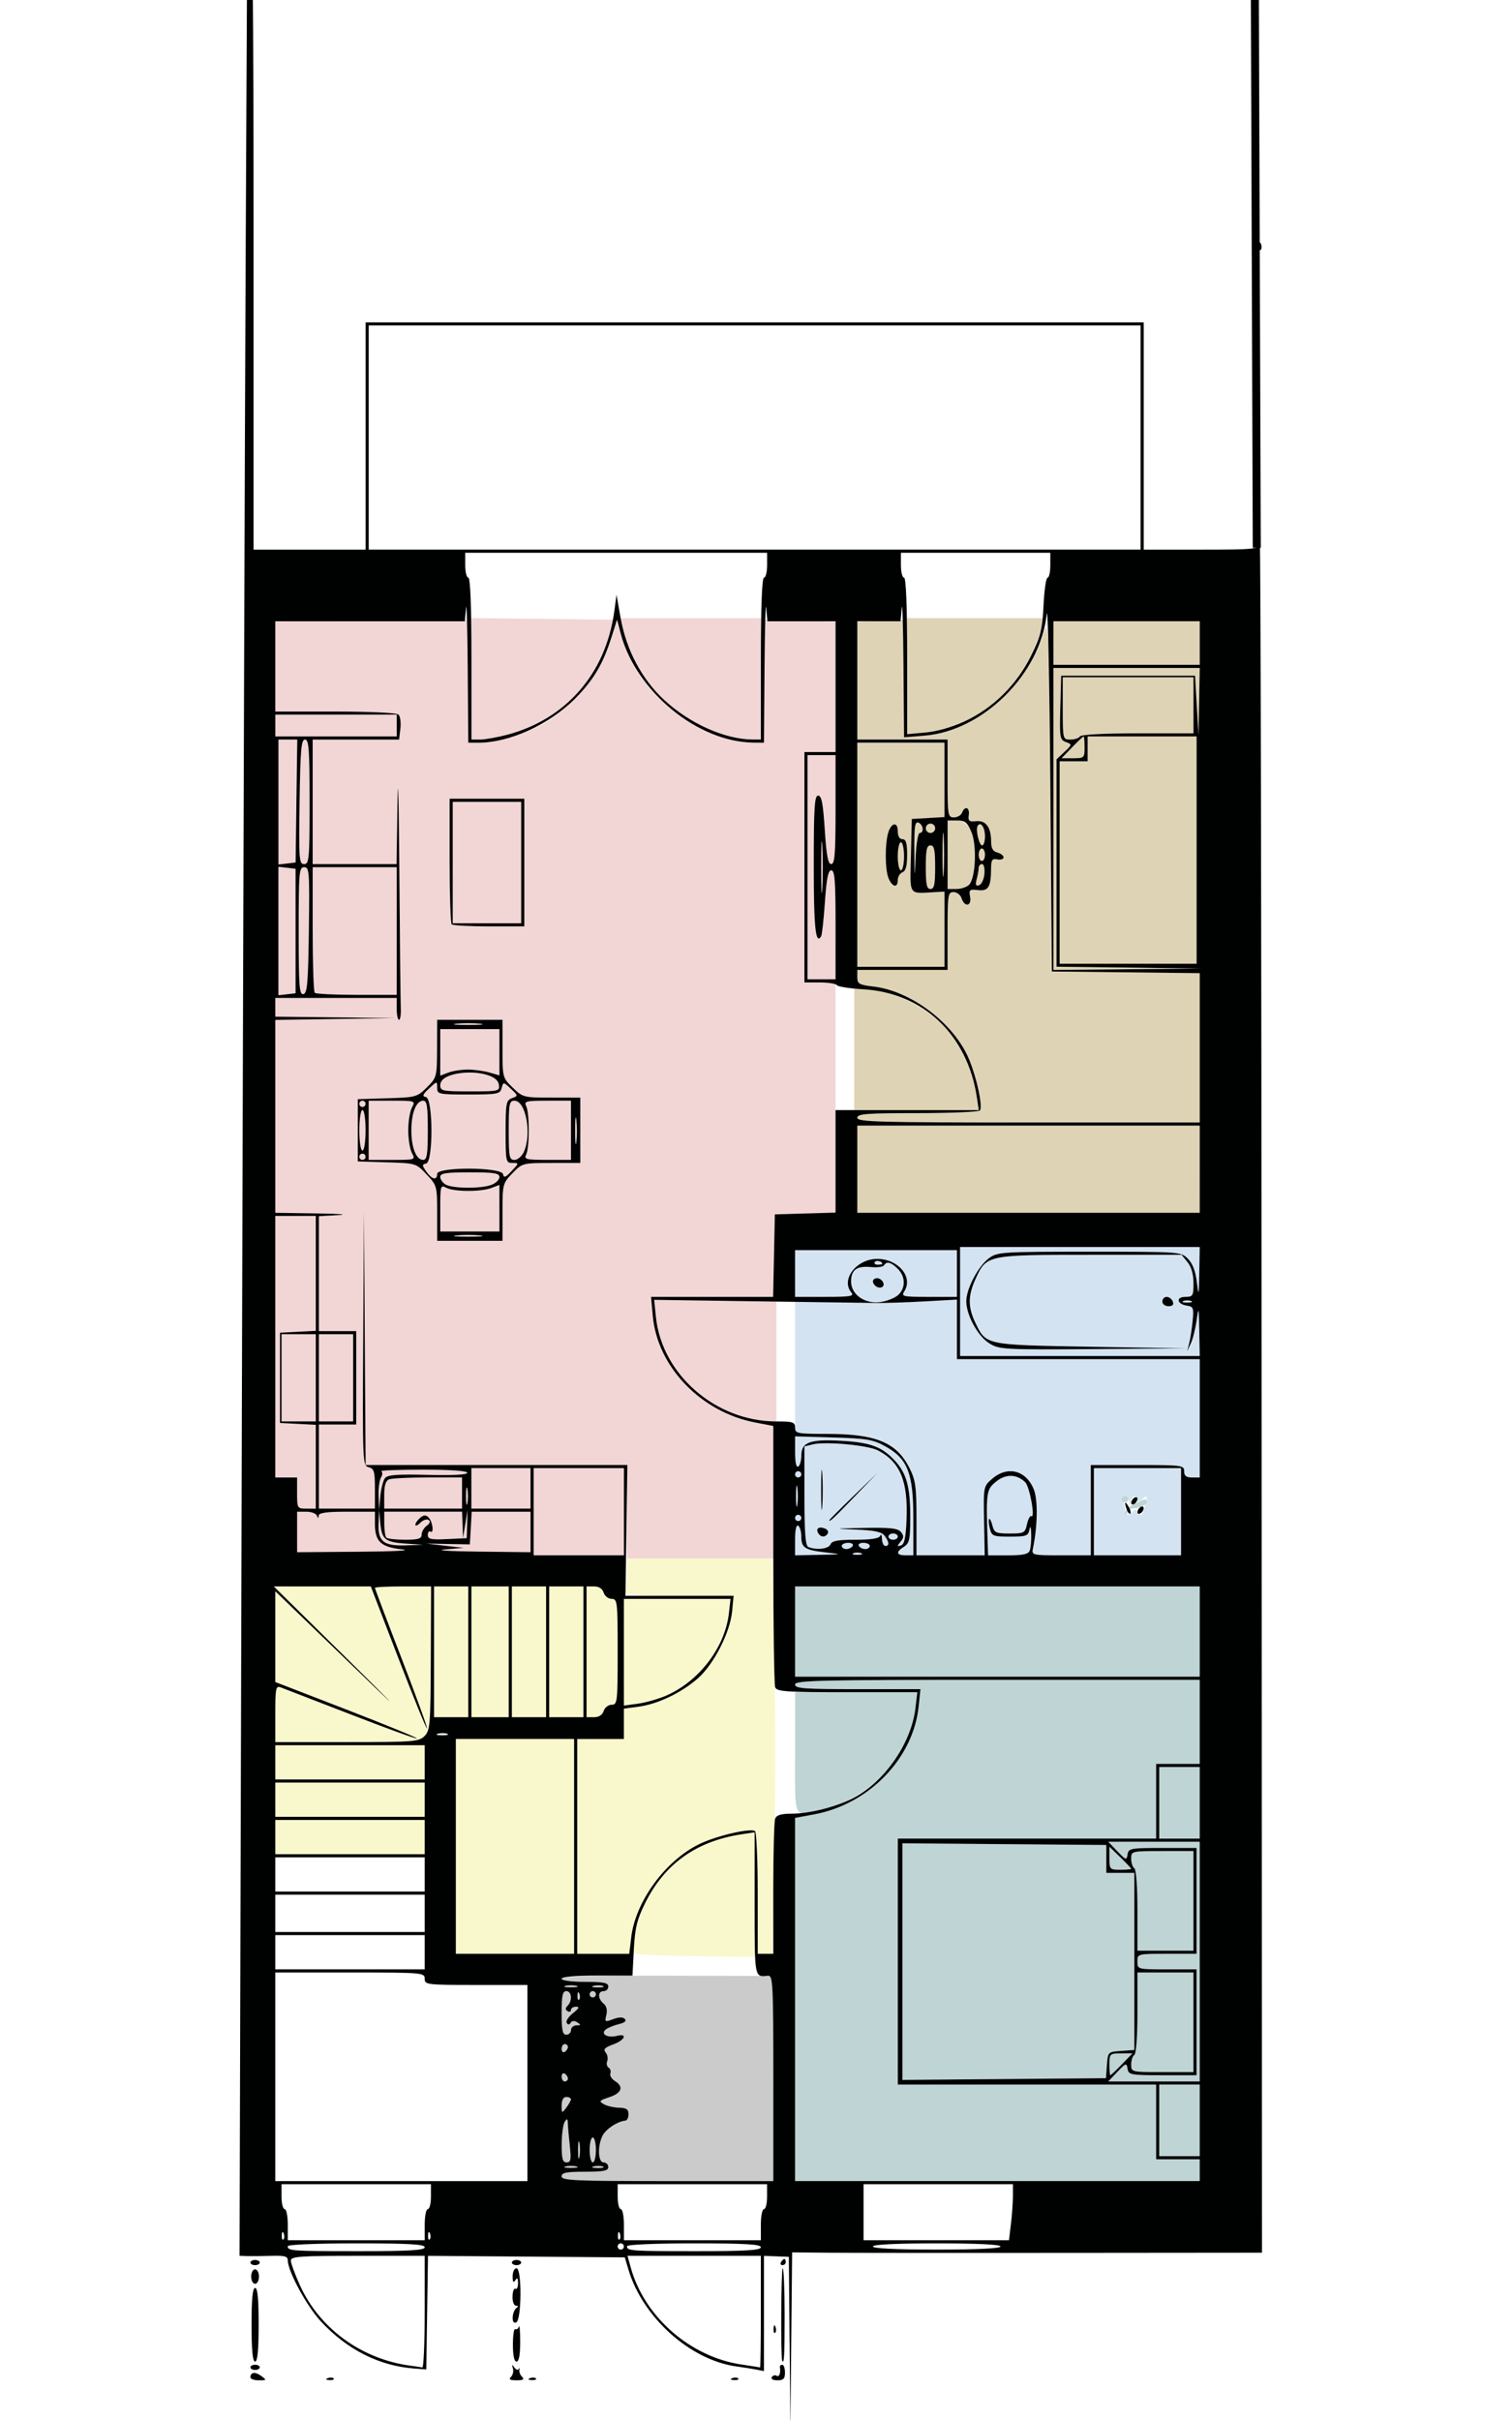 <?xml version="1.0" encoding="UTF-8" standalone="no"?>
<svg
   xmlns:dc="http://purl.org/dc/elements/1.1/"
   xmlns:cc="http://creativecommons.org/ns#"
   xmlns:rdf="http://www.w3.org/1999/02/22-rdf-syntax-ns#"
   xmlns:svg="http://www.w3.org/2000/svg"
   xmlns="http://www.w3.org/2000/svg"
   xmlns:sodipodi="http://sodipodi.sourceforge.net/DTD/sodipodi-0.dtd"
   xmlns:inkscape="http://www.inkscape.org/namespaces/inkscape"
   width="50mm"
   height="80mm"
   viewBox="0 0 50 80"
   version="1.1"
   id="svg8"
   sodipodi:docname="planparter3.svg"
   inkscape:version="1.0.1 (3bc2e813f5, 2020-09-07)">
  <defs
     id="defs2" />
  <sodipodi:namedview
     id="base"
     pagecolor="#ffffff"
     bordercolor="#666666"
     borderopacity="1.0"
     inkscape:pageopacity="0.0"
     inkscape:pageshadow="2"
     inkscape:zoom="1.4"
     inkscape:cx="18.466166"
     inkscape:cy="44.820557"
     inkscape:document-units="mm"
     inkscape:current-layer="layer1"
     inkscape:document-rotation="0"
     showgrid="false"
     inkscape:window-width="1920"
     inkscape:window-height="1137"
     inkscape:window-x="-8"
     inkscape:window-y="-8"
     inkscape:window-maximized="1" />
  <g
     inkscape:label="Layer 1"
     inkscape:groupmode="layer"
     id="layer1">
    <g
       id="g2889"
       transform="matrix(0.389,0,0,0.389,-82.287,-39.167)">
      <path
         style="fill:#bfd6eb;fill-opacity:0.691;stroke-width:0.265"
         d="m 279.124,231.52 c 0,-0.825 0.102,-1.276 0.265,-1.175 0.146,0.09 0.265,0.507 0.265,0.926 0,0.954 0.299,1.145 2.117,1.347 1.415,0.158 1.399,0.163 -0.595,0.201 l -2.051,0.039 z m 4.961,1.163 c 0.182,-0.073 0.48,-0.073 0.661,0 0.182,0.073 0.033,0.133 -0.331,0.133 -0.364,0 -0.513,-0.06 -0.331,-0.133 z m 3.77,-0.026 c 0,-0.111 0.238,-0.35 0.529,-0.531 0.46,-0.288 0.529,-0.617 0.529,-2.538 0,-2.535 -0.315,-3.696 -1.293,-4.757 -1.097,-1.192 -2.081,-1.56 -4.539,-1.701 -2.697,-0.154 -3.428,0.114 -3.428,1.255 0,0.423 -0.119,0.842 -0.265,0.932 -0.163,0.101 -0.265,-0.359 -0.265,-1.202 v -1.366 l 3.241,0.095 c 2.857,0.084 3.382,0.174 4.432,0.755 1.901,1.053 2.381,2.291 2.381,6.14 v 3.119 h -0.661 c -0.364,0 -0.661,-0.09 -0.661,-0.201 z m 1.587,-2.918 c 0,-2.709 -0.078,-3.274 -0.595,-4.297 -1.1,-2.177 -2.844,-2.899 -7.011,-2.901 l -2.712,-0.001 v -5.706 -5.706 l 2.844,0.15 c 3.578,0.189 4.824,0.189 8.202,2.2e-4 l 2.712,-0.151 v 2.531 2.531 h 10.319 10.319 v 5.027 5.027 h -0.661 c -0.485,0 -0.661,-0.141 -0.661,-0.529 0,-0.506 -0.176,-0.529 -3.969,-0.529 h -3.969 v 3.836 3.836 h -2.519 c -2.472,0 -2.516,-0.011 -2.395,-0.595 0.402,-1.932 0.428,-4.155 0.059,-5.039 -0.672,-1.608 -2.231,-1.992 -3.531,-0.868 -0.738,0.637 -0.742,0.66 -0.687,3.572 l 0.056,2.93 h -2.9 -2.9 v -3.119 z m 6.043,1.862 c -0.139,-4.097 -0.105,-4.337 0.72,-5.005 0.83,-0.672 1.759,-0.653 2.478,0.05 0.383,0.375 0.876,3.106 0.521,2.886 -0.107,-0.066 -0.272,0.238 -0.369,0.676 -0.165,0.753 -0.245,0.796 -1.472,0.796 -1.169,0 -1.314,-0.066 -1.466,-0.674 -0.093,-0.371 -0.22,-0.623 -0.282,-0.56 -0.062,0.062 -0.035,0.425 0.06,0.806 0.163,0.648 0.273,0.693 1.714,0.693 1.387,0 1.552,-0.059 1.655,-0.595 0.073,-0.378 0.128,-0.241 0.151,0.375 0.062,1.666 -0.093,1.808 -1.977,1.808 h -1.691 l -0.043,-1.257 z m 9.039,-2.447 v -3.704 h 3.704 3.704 v 3.704 3.704 h -3.704 -3.704 z m 3.325,-0.028 c 0.127,-0.205 0.246,-0.187 0.398,0.059 0.276,0.446 0.418,0.298 0.665,-0.692 0.179,-0.719 0.156,-0.759 -0.243,-0.43 -0.287,0.236 -0.441,0.259 -0.441,0.066 0,-0.491 -0.527,-0.334 -0.56,0.166 -0.029,0.441 -0.036,0.441 -0.152,0 -0.067,-0.255 -0.244,-0.463 -0.394,-0.463 -0.15,0 -0.201,0.188 -0.113,0.419 0.088,0.23 0.161,0.587 0.161,0.794 0,0.446 0.423,0.497 0.679,0.082 z m -27.6,3.028 c -0.245,-0.099 -0.331,-1.222 -0.331,-4.34 v -4.206 l 0.69,-0.173 c 1.071,-0.269 4.698,0.062 5.553,0.507 1.892,0.984 2.568,2.605 2.439,5.853 -0.062,1.575 -0.182,2.128 -0.48,2.226 -0.34,0.112 -0.345,0.068 -0.034,-0.309 0.291,-0.353 0.298,-0.518 0.034,-0.837 -0.261,-0.314 -0.917,-0.386 -3.141,-0.344 -2.589,0.049 -2.644,0.06 -0.695,0.14 1.591,0.065 2.199,0.196 2.447,0.526 0.399,0.53 0.425,0.868 0.066,0.868 -0.146,0 -0.274,-0.268 -0.285,-0.595 -0.011,-0.327 -0.081,-0.446 -0.154,-0.265 -0.09,0.223 -0.775,0.331 -2.104,0.331 -1.508,0 -2.006,0.093 -2.123,0.397 -0.147,0.382 -1.182,0.504 -1.882,0.222 z m 1.655,-1.15 c 0.091,-0.147 -0.027,-0.34 -0.26,-0.43 -0.507,-0.194 -0.789,0.02 -0.545,0.414 0.22,0.355 0.591,0.363 0.806,0.016 z m -0.468,-5.091 c -0.053,-0.764 -0.097,-0.139 -0.097,1.389 0,1.528 0.044,2.153 0.097,1.389 0.053,-0.764 0.053,-2.014 0,-2.778 z m 2.722,1.984 1.978,-2.051 -2.051,1.978 c -1.904,1.837 -2.171,2.123 -1.978,2.123 0.04,0 0.963,-0.923 2.051,-2.051 z m -1.065,4.167 c 0,-0.146 0.245,-0.265 0.545,-0.265 0.3,0 0.471,0.119 0.381,0.265 -0.09,0.146 -0.335,0.265 -0.545,0.265 -0.21,0 -0.381,-0.119 -0.381,-0.265 z m 1.455,0 c -0.09,-0.146 0.082,-0.265 0.381,-0.265 0.3,0 0.545,0.119 0.545,0.265 0,0.146 -0.172,0.265 -0.381,0.265 -0.21,0 -0.455,-0.119 -0.545,-0.265 z m 2.514,-0.794 c 0,-0.146 0.179,-0.265 0.397,-0.265 0.218,0 0.397,0.119 0.397,0.265 0,0.146 -0.179,0.265 -0.397,0.265 -0.218,0 -0.397,-0.119 -0.397,-0.265 z m -7.938,-1.587 c 0,-0.146 0.119,-0.265 0.265,-0.265 0.146,0 0.265,0.119 0.265,0.265 0,0.146 -0.119,0.265 -0.265,0.265 -0.146,0 -0.265,-0.119 -0.265,-0.265 z m 0.079,-1.852 c 0,-0.8 0.05,-1.128 0.11,-0.728 0.061,0.4 0.061,1.055 0,1.455 -0.061,0.4 -0.11,0.073 -0.11,-0.728 z m -0.079,-1.852 c 0,-0.146 0.119,-0.265 0.265,-0.265 0.146,0 0.265,0.119 0.265,0.265 0,0.146 -0.119,0.265 -0.265,0.265 -0.146,0 -0.265,-0.119 -0.265,-0.265 z m 14.023,-14.684 v -4.63 h 10.186 10.186 l -0.037,2.183 c -0.034,1.993 -0.052,2.062 -0.206,0.794 -0.112,-0.926 -0.367,-1.588 -0.764,-1.984 -0.591,-0.59 -0.66,-0.595 -8.374,-0.595 -7.434,0 -7.811,0.024 -8.525,0.545 -0.916,0.668 -1.937,2.599 -1.937,3.661 0,1.184 0.986,2.982 1.968,3.589 0.833,0.515 1.23,0.536 8.779,0.481 l 7.906,-0.059 -8.07,-0.14 c -8.999,-0.156 -8.887,-0.133 -9.797,-2.009 -0.65,-1.34 -0.652,-2.316 -0.009,-3.732 0.94,-2.069 0.948,-2.071 9.751,-2.071 h 7.774 l 0.506,0.625 c 0.327,0.403 0.506,1.036 0.506,1.786 0,1.072 -0.052,1.161 -0.684,1.161 -0.842,0 -0.732,0.622 0.133,0.749 0.545,0.08 0.588,0.199 0.476,1.323 -0.067,0.679 -0.201,1.533 -0.296,1.897 l -0.174,0.661 0.314,-0.661 c 0.173,-0.364 0.397,-1.257 0.499,-1.984 0.169,-1.207 0.189,-1.132 0.223,0.86 l 0.037,2.183 h -10.186 -10.186 z m 18.087,0 c -0.084,-0.218 -0.318,-0.397 -0.521,-0.397 -0.203,0 -0.369,0.179 -0.369,0.397 0,0.218 0.234,0.397 0.521,0.397 0.354,0 0.472,-0.127 0.369,-0.397 z m -26.62,-0.391 c -0.484,-0.382 -0.728,-0.822 -0.728,-1.316 0,-0.984 0.485,-1.339 1.672,-1.224 0.538,0.052 1.044,-0.011 1.124,-0.141 0.397,-0.642 1.702,0.465 1.702,1.443 0,1.467 -2.456,2.273 -3.77,1.238 z m 2.014,-1.197 c -0.159,-0.415 -0.889,-0.56 -0.889,-0.176 0,0.323 0.304,0.573 0.697,0.573 0.198,0 0.28,-0.169 0.192,-0.397 z m 25.503,1.545 c 0.182,-0.073 0.48,-0.073 0.661,0 0.182,0.073 0.033,0.133 -0.331,0.133 -0.364,0 -0.513,-0.06 -0.331,-0.133 z m -33.007,-2.338 v -1.984 h 6.879 6.879 v 1.984 1.984 h -2.383 c -2.252,0 -2.367,-0.027 -2.078,-0.489 0.755,-1.209 -0.537,-2.739 -2.313,-2.739 -1.756,0 -3.116,1.753 -2.208,2.847 0.271,0.327 -0.044,0.381 -2.23,0.381 h -2.546 z m 6.777,-0.974 c 0.076,-0.124 0.25,-0.156 0.385,-0.073 0.346,0.214 0.307,0.297 -0.139,0.297 -0.212,0 -0.323,-0.101 -0.246,-0.225 z"
         id="path2903" />
      <path
         style="fill:#dfd3b6;stroke-width:0.265"
         d="m 284.416,200.05 v -3.704 h 14.552 14.552 v 3.704 3.704 h -14.552 -14.552 z m 0,-4.366 c 0,-0.339 0.748,-0.397 5.144,-0.397 2.829,0 5.209,-0.105 5.288,-0.234 0.263,-0.425 -0.416,-3.314 -1.115,-4.742 -1.415,-2.894 -4.881,-5.42 -7.931,-5.781 -1.235,-0.146 -1.387,-0.233 -1.387,-0.789 v -0.625 h 3.836 3.836 v -3.307 c 0,-3.092 0.033,-3.307 0.511,-3.307 0.281,0 0.587,0.238 0.679,0.529 0.25,0.787 0.88,0.674 0.727,-0.131 -0.115,-0.601 -0.054,-0.651 0.677,-0.566 0.882,0.103 1.1,-0.264 1.106,-1.867 0.003,-0.701 0.093,-0.827 0.533,-0.743 0.291,0.056 0.529,-0.021 0.529,-0.172 0,-0.151 -0.238,-0.336 -0.529,-0.413 -0.378,-0.099 -0.529,-0.361 -0.529,-0.919 0,-1.219 -0.446,-1.831 -1.27,-1.746 -0.606,0.063 -0.701,-0.016 -0.631,-0.521 0.093,-0.666 -0.339,-0.815 -0.575,-0.198 -0.084,0.218 -0.394,0.397 -0.69,0.397 -0.512,0 -0.537,-0.159 -0.537,-3.307 v -3.307 h -3.836 -3.836 v -5.006 -5.006 l 1.985,-0.087 1.985,-0.087 -5.3e-4,4.997 -5.3e-4,4.997 1.706,-0.137 c 4.445,-0.357 8.825,-4.176 10.243,-8.931 0.31,-1.04 0.372,0.723 0.487,13.891 l 0.132,15.081 6.284,0.071 6.284,0.071 v 6.345 6.345 h -14.552 c -12.759,0 -14.552,-0.049 -14.552,-0.397 z m -0.265,-5.858 v -5.196 l 1.499,0.155 c 0.862,0.089 2.191,0.495 3.127,0.956 3.267,1.608 5.214,4.351 5.792,8.157 l 0.171,1.124 h -5.295 -5.295 z m 16.933,-19.542 v -12.832 h 6.218 6.218 l -0.051,2.844 -0.051,2.844 -0.148,-2.514 -0.148,-2.514 h -5.689 -5.689 l -0.075,2.717 c -0.071,2.544 -0.041,2.73 0.474,2.92 0.54,0.2 0.539,0.213 -0.123,0.835 l -0.672,0.632 v 8.813 8.813 l 6.152,0.076 6.152,0.076 -6.284,0.061 -6.284,0.061 z m -16.669,3.043 v -9.525 h 3.704 3.704 v 3.161 3.161 l -1.389,0.08 -1.389,0.08 -0.074,3.109 c -0.084,3.481 -0.239,3.238 1.993,3.115 l 0.86,-0.047 v 3.195 3.195 h -3.704 -3.704 z m 3.44,2.145 c 0,-0.275 0.179,-0.569 0.397,-0.653 0.28,-0.107 0.397,-0.544 0.397,-1.484 0,-1.007 -0.097,-1.331 -0.397,-1.331 -0.25,0 -0.397,-0.252 -0.397,-0.684 0,-0.421 -0.124,-0.642 -0.323,-0.576 -0.97,0.323 -0.921,5.228 0.052,5.228 0.149,0 0.271,-0.225 0.271,-0.501 z m 0,-2.013 c 0,-0.655 0.119,-1.191 0.265,-1.191 0.146,0 0.265,0.536 0.265,1.191 0,0.655 -0.119,1.191 -0.265,1.191 -0.146,0 -0.265,-0.536 -0.265,-1.191 z m 13.758,0.529 v -8.599 h 1.191 1.191 v -1.058 -1.058 h 4.63 4.63 v 9.657 9.657 h -5.821 -5.821 z m -11.377,0.397 c 0,-1.47 0.082,-1.852 0.397,-1.852 0.315,0 0.397,0.382 0.397,1.852 0,1.47 -0.082,1.852 -0.397,1.852 -0.315,0 -0.397,-0.382 -0.397,-1.852 z m 1.423,-1.058 c 0,-1.673 0.043,-2.358 0.096,-1.521 0.052,0.837 0.052,2.206 0,3.043 -0.052,0.837 -0.096,0.152 -0.096,-1.521 z m 0.429,0 v -2.91 h 0.807 c 1.115,0 1.693,1.356 1.497,3.515 -0.163,1.798 -0.503,2.306 -1.543,2.306 h -0.761 z m 2.47,2.086 c 0.093,-0.347 0.17,-0.78 0.172,-0.961 0.002,-0.182 0.13,-0.331 0.285,-0.331 0.415,0 0.18,1.658 -0.255,1.801 -0.276,0.091 -0.328,-0.038 -0.202,-0.509 z m -5.299,-2.396 c -0.013,-2.07 0.053,-2.532 0.348,-2.419 0.411,0.158 0.502,0.877 0.111,0.877 -0.14,0 -0.296,0.923 -0.348,2.051 -0.088,1.919 -0.095,1.887 -0.111,-0.508 z m 5.475,0.31 c 0,-0.291 0.119,-0.529 0.265,-0.529 0.146,0 0.265,0.238 0.265,0.529 0,0.291 -0.119,0.529 -0.265,0.529 -0.146,0 -0.265,-0.238 -0.265,-0.529 z m -0.077,-1.52 c -0.156,-0.814 -0.01,-1.211 0.36,-0.982 0.314,0.194 0.325,1.708 0.013,1.708 -0.129,0 -0.296,-0.327 -0.373,-0.726 z m -4.421,-0.729 c 0,-0.218 0.179,-0.397 0.397,-0.397 0.218,0 0.397,0.179 0.397,0.397 0,0.218 -0.179,0.397 -0.397,0.397 -0.218,0 -0.397,-0.179 -0.397,-0.397 z m 12.435,-6.879 c 0.494,-0.509 0.934,-0.926 0.978,-0.926 0.044,0 0.08,0.417 0.08,0.926 0,0.891 -0.037,0.926 -0.978,0.926 h -0.978 z m -0.794,-3.307 v -2.646 h 5.556 5.556 v 2.381 2.381 h -4.747 c -2.879,0 -4.811,0.104 -4.91,0.265 -0.09,0.146 -0.454,0.265 -0.809,0.265 -0.642,0 -0.646,-0.017 -0.646,-2.646 z m -13.229,-2.741 v -4.932 h 5.826 5.826 l -0.158,0.728 c -0.087,0.4 -0.562,1.57 -1.055,2.599 -1.637,3.417 -5.312,6.071 -8.851,6.392 l -1.587,0.144 z m 12.435,-2.815 v -1.852 h 6.218 6.218 v 1.852 1.852 h -6.218 -6.218 z"
         id="path2901" />
      <path
         style="fill:#cbcbcb;stroke-width:0.265"
         d="m 259.28,285.643 c 0,-0.318 0.397,-0.397 1.984,-0.397 1.587,0 1.984,-0.079 1.984,-0.397 0,-0.218 -0.179,-0.397 -0.397,-0.397 -0.562,0 -0.507,-1.831 0.075,-2.526 0.437,-0.522 1.225,-0.975 1.777,-1.023 0.146,-0.013 0.264,-0.261 0.263,-0.552 -8e-4,-0.408 -0.184,-0.533 -0.796,-0.547 -0.437,-0.01 -1.02,-0.143 -1.295,-0.297 -0.448,-0.251 -0.4,-0.313 0.466,-0.598 1.06,-0.35 1.242,-0.894 0.463,-1.381 -0.277,-0.173 -0.447,-0.459 -0.379,-0.637 0.068,-0.178 0.002,-0.398 -0.147,-0.49 -0.149,-0.092 -0.203,-0.344 -0.121,-0.559 0.083,-0.215 0.022,-0.546 -0.135,-0.735 -0.22,-0.265 -0.075,-0.42 0.632,-0.675 1.011,-0.366 1.276,-0.974 0.32,-0.734 -0.797,0.2 -1.42,-0.161 -0.936,-0.542 0.189,-0.149 0.688,-0.353 1.109,-0.454 0.501,-0.12 0.676,-0.273 0.506,-0.443 -0.17,-0.17 -0.514,-0.163 -0.994,0.019 -0.694,0.264 -0.726,0.244 -0.575,-0.357 0.102,-0.405 0.016,-0.755 -0.235,-0.963 -0.51,-0.423 -0.508,-1.056 0.003,-1.056 0.218,0 0.397,-0.179 0.397,-0.397 0,-0.318 -0.397,-0.397 -1.984,-0.397 -1.174,0 -1.984,-0.11 -1.984,-0.27 0,-0.179 3.038,-0.264 8.996,-0.252 l 8.996,0.018 v 8.719 8.719 h -8.996 c -7.82,0 -8.996,-0.052 -8.996,-0.397 z m 0.331,-0.844 c 0.255,-0.067 0.671,-0.067 0.926,0 0.255,0.067 0.046,0.121 -0.463,0.121 -0.509,0 -0.718,-0.054 -0.463,-0.121 z m 2.386,-10e-4 c 0.257,-0.067 0.615,-0.063 0.794,0.01 0.179,0.072 -0.032,0.127 -0.468,0.122 -0.437,-0.005 -0.583,-0.065 -0.326,-0.132 z m -2.713,-1.867 c 0.002,-0.837 0.116,-1.698 0.253,-1.915 0.205,-0.324 0.252,-0.3 0.267,0.132 0.01,0.289 0.086,1.151 0.17,1.915 0.126,1.159 0.081,1.389 -0.271,1.389 -0.338,0 -0.422,-0.303 -0.418,-1.521 z m 1.391,0.463 c 0,-0.655 0.052,-0.923 0.115,-0.595 0.063,0.327 0.063,0.863 0,1.191 -0.063,0.327 -0.115,0.059 -0.115,-0.595 z m 0.986,0 c 0,-0.582 0.119,-1.058 0.265,-1.058 0.146,0 0.265,0.476 0.265,1.058 0,0.582 -0.119,1.058 -0.265,1.058 -0.146,0 -0.265,-0.476 -0.265,-1.058 z m -2.381,-3.786 c 0,-0.457 0.142,-0.712 0.397,-0.712 0.494,0 0.492,0.25 -0.008,0.91 -0.373,0.493 -0.388,0.484 -0.388,-0.198 z m 0,-2.447 c 0,-0.227 0.119,-0.339 0.265,-0.249 0.146,0.09 0.265,0.276 0.265,0.412 0,0.137 -0.119,0.249 -0.265,0.249 -0.146,0 -0.265,-0.186 -0.265,-0.412 z m 0,-2.35 c 0,-0.227 0.119,-0.412 0.265,-0.412 0.146,0 0.265,0.112 0.265,0.249 0,0.137 -0.119,0.323 -0.265,0.412 -0.146,0.09 -0.265,-0.022 -0.265,-0.249 z m 0,-3.058 c 0,-1.47 0.082,-1.852 0.397,-1.852 0.46,0 0.532,0.818 0.109,1.24 -0.207,0.207 -0.207,0.337 0,0.465 0.158,0.098 0.288,0.052 0.288,-0.102 0,-0.154 0.195,-0.28 0.433,-0.28 0.315,0 0.242,0.15 -0.267,0.55 -0.385,0.303 -0.624,0.673 -0.532,0.822 0.114,0.184 0.223,0.182 0.34,-0.007 0.11,-0.178 0.313,-0.19 0.562,-0.032 0.327,0.207 0.316,0.247 -0.073,0.251 -0.255,0.002 -0.463,0.183 -0.463,0.401 0,0.218 -0.179,0.397 -0.397,0.397 -0.315,0 -0.397,-0.382 -0.397,-1.852 z m 1.344,-1.477 c 0.013,-0.308 0.075,-0.371 0.16,-0.16 0.076,0.191 0.067,0.419 -0.021,0.507 -0.088,0.088 -0.15,-0.068 -0.139,-0.347 z m 1.037,-0.11 c 0,-0.146 0.119,-0.265 0.265,-0.265 0.146,0 0.265,0.119 0.265,0.265 0,0.146 -0.119,0.265 -0.265,0.265 -0.146,0 -0.265,-0.119 -0.265,-0.265 z m -2.051,-0.712 c 0.255,-0.067 0.671,-0.067 0.926,0 0.255,0.067 0.046,0.121 -0.463,0.121 -0.509,0 -0.718,-0.054 -0.463,-0.121 z m 2.386,-10e-4 c 0.257,-0.067 0.615,-0.063 0.794,0.01 0.179,0.072 -0.032,0.127 -0.468,0.122 -0.437,-0.005 -0.583,-0.065 -0.326,-0.132 z"
         id="path2899" />
      <path
         style="fill:#e7b1b1;fill-opacity:0.546;stroke-width:0.265"
         d="m 264.837,229.154 v -3.969 h -11.11 -11.11 l -0.072,-10.782 -0.072,-10.782 -0.063,10.807 c -0.062,10.611 -0.053,10.809 0.466,10.945 0.459,0.12 0.529,0.361 0.529,1.827 v 1.689 h -2.381 -2.381 v -3.572 -3.572 h 1.587 1.587 v -3.969 -3.969 h -1.587 -1.587 v -4.882 -4.882 l 1.654,-0.094 c 0.91,-0.052 0.076,-0.117 -1.852,-0.145 l -3.506,-0.051 v -8.196 -8.196 l 5.093,-0.078 5.093,-0.078 -5.093,-0.06 -5.093,-0.06 v -0.794 -0.794 h 5.159 5.159 v 0.926 c 0,0.509 0.089,0.926 0.198,0.926 0.109,9e-5 0.177,-0.446 0.151,-0.992 -0.026,-0.546 -0.083,-5.874 -0.126,-11.84 -0.044,-5.966 -0.114,-8.496 -0.157,-5.622 l -0.078,5.226 h -3.566 -3.566 v -5.292 -5.292 h 3.675 3.675 l 0.108,-0.926 c 0.059,-0.509 -0.011,-1.045 -0.156,-1.191 -0.158,-0.158 -2.322,-0.264 -5.371,-0.264 h -5.106 v -3.829 -3.829 l 8.202,-0.073 8.202,-0.073 -1.4e-4,5.226 -1.4e-4,5.226 h 0.87 c 1.263,0 3.693,-0.684 5.271,-1.484 2.814,-1.426 5.711,-5.205 6.164,-8.041 0.103,-0.645 -0.002,-0.484 -0.346,0.529 -1.517,4.47 -4.377,7.21 -8.704,8.337 -0.833,0.217 -1.847,0.395 -2.253,0.395 h -0.738 v -5.164 -5.164 l 6.14,0.071 6.14,0.071 0.551,1.602 c 0.809,2.351 1.765,3.826 3.549,5.477 2.229,2.064 5.138,3.347 7.63,3.365 l 0.86,0.006 -5.3e-4,-5.226 -5.3e-4,-5.226 3.043,0.082 3.043,0.082 v 5.54 5.54 h -1.323 -1.323 v 9.79 9.79 h 1.323 1.323 v 9.78 9.78 l -2.58,0.076 -2.58,0.076 -0.074,3.506 -0.074,3.506 h -5.188 -5.188 l 0.146,1.615 c 0.393,4.336 4.091,8.177 8.724,9.063 l 1.521,0.291 v 5.628 5.628 h -6.218 -6.218 v -3.969 z m -10.583,-25.454 c 0,-2.38 0.019,-2.454 0.846,-3.307 0.837,-0.864 0.87,-0.872 3.307,-0.872 h 2.462 v -2.778 -2.778 h -2.435 c -2.38,0 -2.454,-0.019 -3.307,-0.846 -0.864,-0.837 -0.873,-0.87 -0.873,-3.307 v -2.462 h -2.778 -2.778 l -0.008,2.447 c -0.008,2.402 -0.024,2.463 -0.863,3.297 -0.826,0.821 -0.937,0.852 -3.365,0.926 l -2.511,0.077 v 2.646 2.646 l 2.475,0.076 c 2.46,0.076 2.48,0.082 3.373,1.029 0.882,0.936 0.899,0.995 0.899,3.297 v 2.344 h 2.778 2.778 z m -3.903,1.977 c 0.546,-0.057 1.439,-0.057 1.984,0 0.546,0.057 0.099,0.104 -0.992,0.104 -1.091,0 -1.538,-0.047 -0.992,-0.104 z m -1.389,-2.33 c 0,-1.889 0.027,-1.979 0.512,-1.72 0.647,0.346 2.943,0.356 3.837,0.016 l 0.679,-0.258 v 1.978 1.978 h -2.514 -2.514 z m 0.463,-1.996 c -0.255,-0.148 -0.463,-0.442 -0.463,-0.653 0,-0.308 0.494,-0.384 2.514,-0.384 2.076,0 2.514,0.07 2.514,0.403 0,0.222 -0.305,0.52 -0.679,0.661 -0.882,0.335 -3.292,0.318 -3.885,-0.028 z m -1.646,-1.103 c -0.373,-0.529 -0.374,-0.605 -0.015,-0.681 0.612,-0.13 0.597,-5.525 -0.016,-5.65 -0.336,-0.068 -0.283,-0.214 0.265,-0.727 0.683,-0.64 0.685,-0.64 0.685,-0.066 0,0.553 0.105,0.575 2.671,0.575 2.471,0 2.681,-0.041 2.813,-0.543 0.141,-0.538 0.147,-0.538 0.78,0.056 0.627,0.589 0.628,0.603 0.098,0.799 -0.494,0.183 -0.54,0.424 -0.54,2.854 0,2.549 0.023,2.654 0.575,2.654 0.574,0 0.573,0.002 -0.066,0.685 -0.513,0.548 -0.659,0.601 -0.727,0.265 -0.124,-0.609 -5.603,-0.632 -5.603,-0.023 0,0.58 -0.437,0.485 -0.918,-0.198 z m -5.696,-1.257 c 0,-0.146 0.119,-0.265 0.265,-0.265 0.146,0 0.265,0.119 0.265,0.265 0,0.146 -0.119,0.265 -0.265,0.265 -0.146,0 -0.265,-0.119 -0.265,-0.265 z m 0.794,-2.249 v -2.514 h 1.994 c 1.972,0 1.99,0.006 1.682,0.582 -0.171,0.32 -0.312,1.189 -0.312,1.931 0,0.742 0.14,1.611 0.312,1.931 0.308,0.576 0.29,0.582 -1.682,0.582 h -1.994 z m 3.94,1.931 c -0.171,-0.32 -0.312,-1.189 -0.312,-1.931 0,-1.486 0.413,-2.514 1.011,-2.514 0.313,0 0.388,0.482 0.388,2.514 0,2.031 -0.074,2.514 -0.388,2.514 -0.213,0 -0.528,-0.262 -0.699,-0.582 z m 7.966,-1.931 c 0,-2.264 0.048,-2.514 0.487,-2.514 0.637,0 1.101,1.059 1.101,2.514 0,1.455 -0.464,2.514 -1.101,2.514 -0.438,0 -0.487,-0.249 -0.487,-2.514 z m 1.488,2.051 c 0.287,-0.6 0.287,-3.501 0,-4.101 -0.201,-0.42 -0.034,-0.463 1.791,-0.463 h 2.013 v 2.514 2.514 h -2.013 c -1.825,0 -1.992,-0.043 -1.791,-0.463 z m -14.188,-2.051 c 0,-0.97 0.115,-1.72 0.265,-1.72 0.149,0 0.265,0.75 0.265,1.72 0,0.97 -0.115,1.72 -0.265,1.72 -0.149,0 -0.265,-0.75 -0.265,-1.72 z m 18.343,0 c 0.001,-1.019 0.049,-1.403 0.106,-0.854 0.057,0.549 0.056,1.382 -0.002,1.852 -0.059,0.47 -0.105,0.021 -0.104,-0.998 z m -18.343,-2.249 c 0,-0.146 0.119,-0.265 0.265,-0.265 0.146,0 0.265,0.119 0.265,0.265 0,0.146 -0.119,0.265 -0.265,0.265 -0.146,0 -0.265,-0.119 -0.265,-0.265 z m 6.879,-1.594 c 0,-0.663 0.957,-1.061 2.465,-1.025 1.702,0.041 2.42,0.319 2.515,0.977 0.082,0.568 0.013,0.584 -2.447,0.584 -2.366,0 -2.532,-0.035 -2.532,-0.536 z m 0,-2.778 v -1.978 h 2.514 2.514 v 1.966 1.966 l -0.858,-0.246 c -1.112,-0.319 -2.634,-0.314 -3.49,0.012 l -0.679,0.258 z m 1.389,-2.435 c 0.546,-0.057 1.439,-0.057 1.984,0 0.546,0.057 0.099,0.104 -0.992,0.104 -1.091,0 -1.538,-0.047 -0.992,-0.104 z m 5.755,-13.698 v -5.424 h -3.175 -3.175 v 5.248 c 0,2.886 0.079,5.327 0.176,5.424 0.097,0.097 1.526,0.176 3.175,0.176 h 2.999 z m -6.085,0 v -5.159 h 2.91 2.91 v 5.159 5.159 h -2.91 -2.91 z m 6.879,55.166 v -3.704 h 3.836 3.836 v 3.704 3.704 h -3.836 -3.836 z m -20.108,1.72 v -1.72 h 0.772 c 0.424,0 0.832,0.149 0.905,0.331 0.107,0.265 0.138,0.265 0.154,0 0.015,-0.239 0.685,-0.331 2.402,-0.331 h 2.381 v 1.008 c 0,1.529 0.491,1.998 2.29,2.189 0.912,0.097 -0.598,0.181 -3.679,0.204 l -5.226,0.039 z m 12.568,1.485 1.587,-0.134 -1.587,-0.182 -1.587,-0.182 1.852,0.035 1.852,0.035 0.08,-1.389 0.08,-1.389 h 2.5 2.5 v 1.72 1.72 l -4.432,-0.05 c -2.437,-0.028 -3.717,-0.11 -2.844,-0.184 z m -5.273,-0.711 c -0.265,-0.265 -0.399,-0.817 -0.37,-1.521 l 0.046,-1.106 0.1,1.104 c 0.127,1.395 0.41,1.619 2.197,1.742 l 1.447,0.099 -1.502,0.049 c -1.064,0.035 -1.624,-0.072 -1.918,-0.367 z m 0.29,-0.29 c -0.097,-0.097 -0.176,-0.633 -0.176,-1.191 v -1.014 h 3.307 3.307 l 0.04,1.124 0.04,1.124 0.194,-1.191 0.194,-1.191 -0.036,1.191 -0.036,1.191 -1.654,0.079 c -1.375,0.066 -1.654,0.007 -1.654,-0.346 0,-0.234 0.099,-0.364 0.219,-0.289 0.329,0.203 0.189,-0.86 -0.159,-1.209 -0.226,-0.226 -0.404,-0.217 -0.71,0.036 -0.224,0.186 -0.408,0.452 -0.408,0.59 0,0.138 0.188,0.063 0.418,-0.167 0.23,-0.23 0.546,-0.339 0.702,-0.243 0.184,0.114 0.13,0.287 -0.154,0.495 -0.24,0.176 -0.437,0.515 -0.437,0.753 0,0.348 -0.28,0.434 -1.411,0.434 -0.776,0 -1.49,-0.079 -1.587,-0.176 z m -7.585,-3.792 v -1.323 h -0.926 -0.926 v -11.113 -11.113 h 1.72 1.72 v 4.882 4.882 l -1.521,0.079 -1.521,0.079 v 3.836 3.836 l 1.521,0.079 1.521,0.079 v 3.559 3.559 h -0.794 c -0.776,0 -0.794,-0.029 -0.794,-1.323 z m 6.929,0.265 c -0.023,-0.655 0.069,-1.366 0.204,-1.581 0.136,-0.214 0.145,-0.453 0.021,-0.529 -0.124,-0.077 1.469,-0.139 3.541,-0.139 2.335,0 3.768,0.101 3.768,0.265 4.2e-4,0.167 -1.234,0.233 -3.346,0.178 -3.798,-0.098 -3.877,-0.062 -4.042,1.811 l -0.104,1.185 z m 0.479,-0.104 c 0,-0.816 0.125,-1.21 0.419,-1.323 0.23,-0.088 1.718,-0.161 3.307,-0.161 h 2.889 v 1.323 1.323 h -3.307 -3.307 z m 6.951,0.104 c 0,-0.655 0.052,-0.923 0.115,-0.595 0.063,0.327 0.063,0.863 0,1.191 -0.063,0.327 -0.115,0.059 -0.115,-0.595 z m 0.457,-0.661 v -1.72 h 2.514 2.514 v 1.72 1.72 h -2.514 -2.514 z m -16.14,-9.393 v -3.704 h 1.455 1.455 v 3.704 3.704 h -1.455 -1.455 z m 3.175,0 v -3.704 h 1.455 1.455 v 3.704 3.704 h -1.455 -1.455 z m 35.607,3.148 c -3.869,-1.331 -6.569,-4.554 -6.956,-8.306 l -0.15,-1.456 h 5.196 5.196 v 5.159 5.159 l -0.86,-0.009 c -0.473,-0.005 -1.565,-0.251 -2.427,-0.548 z m -39.047,-41.115 v -5.459 l 0.728,0.084 0.728,0.084 v 5.292 5.292 l -0.728,0.084 -0.728,0.084 z m 1.72,0.007 c 0,-5.02 0.035,-5.431 0.468,-5.431 0.435,0 0.463,0.381 0.397,5.354 -0.06,4.511 -0.134,5.366 -0.469,5.431 -0.342,0.066 -0.397,-0.67 -0.397,-5.354 z m 1.367,5.241 c -0.097,-0.097 -0.176,-2.538 -0.176,-5.424 v -5.248 h 3.572 3.572 v 5.424 5.424 h -3.395 c -1.868,0 -3.475,-0.079 -3.572,-0.176 z m 41.892,-10.672 v -9.525 h 1.191 1.191 v 4.63 c 0,3.746 -0.069,4.63 -0.363,4.63 -0.274,0 -0.409,-0.713 -0.551,-2.91 -0.145,-2.245 -0.274,-2.91 -0.563,-2.91 -0.312,0 -0.375,0.993 -0.375,5.938 0,5.294 0.156,6.787 0.628,6.024 0.074,-0.12 0.219,-1.432 0.321,-2.915 0.138,-2.003 0.278,-2.696 0.545,-2.696 0.289,0 0.359,0.908 0.359,4.63 v 4.63 h -1.191 -1.191 z m 1.162,0 c 0,-1.965 0.042,-2.768 0.093,-1.786 0.051,0.982 0.051,2.59 0,3.572 -0.051,0.982 -0.093,0.179 -0.093,-1.786 z m -46.141,-5.539 v -5.309 h 0.799 0.799 l -0.072,5.226 -0.072,5.226 -0.728,0.084 -0.728,0.084 z m 1.797,-0.017 c 0.064,-4.428 0.14,-5.292 0.463,-5.292 0.326,0 0.386,0.829 0.386,5.292 0,4.863 -0.037,5.292 -0.463,5.292 -0.428,2.5e-4 -0.457,-0.399 -0.386,-5.292 z m 36.488,-5.582 c -3.267,-0.769 -6.509,-3.379 -7.973,-6.419 -0.501,-1.04 -0.987,-2.277 -1.08,-2.75 l -0.169,-0.86 h 5.974 5.974 v 5.159 5.159 l -0.86,-0.027 c -0.473,-0.015 -1.313,-0.133 -1.866,-0.263 z m -38.549,-0.901 v -0.926 h 5.159 5.159 v 0.926 0.926 h -5.159 -5.159 z"
         id="path2897" />
      <path
         style="fill:#b1caca;fill-opacity:0.815;stroke-width:0.265"
         d="m 279.124,270.608 v -15.431 l 1.637,-0.304 c 4.647,-0.864 8.414,-4.757 8.869,-9.166 l 0.152,-1.471 h -5.329 c -4.56,0 -5.329,-0.057 -5.329,-0.397 0,-0.349 2.087,-0.397 17.198,-0.397 h 17.198 v 3.572 3.572 h -1.852 -1.852 v 3.175 3.175 h -10.98 -10.98 v 10.451 10.451 h 10.98 10.98 v 3.175 3.175 h 1.852 1.852 v 0.926 0.926 h -17.198 -17.198 z m 30.956,10.272 v -3.043 h 1.72 1.72 v 3.043 3.043 h -1.72 -1.72 z m -21.828,-13.494 v -10.054 l 8.665,0.073 8.665,0.073 v 1.184 1.184 h 1.191 1.191 v 7.525 7.525 l -1.124,0.081 c -1.118,0.081 -1.125,0.088 -1.205,1.199 l -0.081,1.118 -8.65,0.073 -8.65,0.073 z m 18.273,9.372 c 0.725,-0.76 0.783,-0.778 0.862,-0.265 0.08,0.518 0.252,0.55 2.977,0.55 h 2.892 v -4.498 -4.498 h -2.514 c -2.505,0 -2.514,-0.002 -2.514,-0.661 0,-0.659 0.009,-0.661 2.514,-0.661 h 2.514 v -4.498 -4.498 h -2.892 c -2.725,0 -2.897,0.032 -2.977,0.55 -0.079,0.513 -0.137,0.495 -0.862,-0.265 l -0.777,-0.814 h 3.886 3.886 v 10.186 10.186 h -3.886 -3.886 z m -0.678,-0.641 c 0,-0.891 0.037,-0.926 0.978,-0.926 h 0.978 l -0.898,0.926 c -0.494,0.509 -0.934,0.926 -0.978,0.926 -0.044,0 -0.08,-0.417 -0.08,-0.926 z m 1.852,0.016 c 0,-0.355 0.119,-0.719 0.265,-0.809 0.154,-0.095 0.265,-1.59 0.265,-3.587 v -3.424 h 2.381 2.381 v 4.233 4.233 h -2.646 c -2.629,0 -2.646,-0.004 -2.646,-0.646 z m 0.529,-13.097 c 0,-1.997 -0.11,-3.492 -0.265,-3.587 -0.146,-0.09 -0.265,-0.454 -0.265,-0.809 0,-0.642 0.017,-0.646 2.646,-0.646 h 2.646 v 4.233 4.233 h -2.381 -2.381 v -3.424 z m -2.381,-4.433 v -0.978 l 0.926,0.898 c 0.509,0.494 0.926,0.934 0.926,0.978 0,0.044 -0.417,0.08 -0.926,0.08 -0.891,0 -0.926,-0.037 -0.926,-0.978 z m 4.233,-4.711 v -3.043 h 1.72 1.72 v 3.043 3.043 h -1.72 -1.72 z m -30.956,-4.233 v -5.159 h 5.196 5.196 l -0.161,1.359 c -0.472,3.983 -3.632,7.488 -7.707,8.55 -2.747,0.715 -2.524,1.135 -2.524,-4.749 z m 0,-10.319 v -3.836 h 17.198 17.198 v 3.836 3.836 H 296.322 279.124 Z M 307.174,229.227 c -0.002,-0.178 0.347,-0.506 0.777,-0.728 0.908,-0.47 1.071,-0.493 1.071,-0.157 0,0.243 -0.703,0.559 -1.161,0.521 -0.129,-0.011 -0.336,0.14 -0.459,0.334 -0.161,0.254 -0.225,0.263 -0.228,0.029 z m -0.269,-1.131 c 0,-0.146 0.119,-0.265 0.265,-0.265 0.146,0 0.265,0.119 0.265,0.265 0,0.146 -0.119,0.265 -0.265,0.265 -0.146,0 -0.265,-0.119 -0.265,-0.265 z"
         id="path2895" />
      <path
         style="fill:#dde01b;fill-opacity:0.221;stroke-width:0.265"
         d="m 266.455,266.794 -1.159,-0.103 0.162,-1.37 c 0.089,-0.753 0.519,-2.094 0.954,-2.978 1.598,-3.246 4.349,-5.196 8.148,-5.772 l 1.124,-0.171 v 5.295 5.295 l -4.035,-0.046 c -2.219,-0.025 -4.557,-0.093 -5.194,-0.149 z m -16.171,-9.197 v -9.128 h 5.027 5.027 v 9.128 9.128 h -5.027 -5.027 z m 10.319,0 v -9.128 h 1.984 1.984 v -1.289 -1.289 l 1.257,-0.169 c 1.618,-0.218 3.608,-1.167 5.016,-2.392 1.36,-1.183 2.755,-3.906 2.928,-5.715 l 0.127,-1.317 h -4.692 c -4.17,0 -4.674,-0.047 -4.532,-0.419 0.088,-0.23 0.161,-0.945 0.161,-1.587 v -1.169 h 6.175 6.175 l 0.175,8.202 c 0.097,4.511 0.097,12.071 -6e-5,16.801 l -0.175,8.599 h -0.619 -0.619 v -5.144 c 0,-2.829 -0.105,-5.209 -0.234,-5.288 -0.425,-0.263 -3.314,0.416 -4.742,1.115 -2.894,1.415 -5.42,4.881 -5.781,7.931 l -0.164,1.387 h -2.212 -2.212 z m -25.665,-0.794 v -1.455 h 6.35 6.35 v 1.455 1.455 h -6.35 -6.35 z m 0,-3.175 v -1.455 h 6.35 6.35 v 1.455 1.455 h -6.35 -6.35 z m 0,-3.175 v -1.455 h 6.35 6.35 v 1.455 1.455 h -6.35 -6.35 z m 0,-4.129 c 0,-2.184 0.043,-2.394 0.463,-2.239 0.255,0.094 2.941,1.131 5.969,2.305 3.028,1.174 5.551,2.09 5.606,2.035 0.055,-0.055 -2.631,-1.156 -5.969,-2.448 l -6.069,-2.348 v -3.858 -3.858 l 2.183,2.109 c 1.201,1.16 4.038,3.895 6.305,6.079 2.267,2.184 1.256,1.143 -2.247,-2.313 l -6.369,-6.284 h 4.123 4.123 l 2.339,6.082 c 1.286,3.345 2.383,6.038 2.438,5.983 0.054,-0.054 -0.919,-2.736 -2.164,-5.96 -1.244,-3.224 -2.263,-5.916 -2.263,-5.983 0,-0.067 1.075,-0.122 2.388,-0.122 h 2.388 l -0.024,6.103 c -0.023,5.663 -0.061,6.139 -0.536,6.615 -0.477,0.477 -0.933,0.512 -6.597,0.512 h -6.085 z m 13.494,-5.263 v -5.556 h 1.455 1.455 v 5.556 5.556 h -1.455 -1.455 z m 3.175,0 v -5.556 h 1.587 1.587 v 5.556 5.556 h -1.587 -1.587 z m 3.44,0 v -5.556 h 1.455 1.455 v 5.556 5.556 h -1.455 -1.455 z m 3.175,0 v -5.556 h 1.455 1.455 v 5.556 5.556 h -1.455 -1.455 z m 3.175,0 v -5.556 h 0.644 c 0.411,0 0.704,0.191 0.812,0.529 0.092,0.291 0.398,0.529 0.679,0.529 0.485,0 0.511,0.229 0.511,4.498 0,4.269 -0.026,4.498 -0.511,4.498 -0.281,0 -0.587,0.238 -0.679,0.529 -0.107,0.338 -0.4,0.529 -0.812,0.529 h -0.644 z m 3.175,0.036 v -4.534 h 4.532 4.532 l -0.135,1.201 c -0.202,1.789 -1.615,4.445 -2.944,5.534 -1.393,1.142 -3.165,1.946 -4.77,2.166 l -1.215,0.166 z"
         id="path2893" />
      <path
         style="fill:#000101;stroke-width:0.265"
         d="m 278.657,299.775 -0.062,-7.299 -1.058,-0.042 -1.058,-0.042 v 4.898 4.898 l -0.595,-0.121 c -0.327,-0.066 -1.11,-0.191 -1.739,-0.276 -3.915,-0.531 -7.969,-4.158 -9.181,-8.212 l -0.316,-1.058 -8.365,-0.065 -8.365,-0.065 -0.072,4.827 -0.072,4.827 -1.058,-0.081 c -2.95,-0.226 -5.671,-1.602 -7.894,-3.992 -1.207,-1.298 -2.822,-4.275 -2.822,-5.201 0,-0.338 -0.277,-0.414 -1.389,-0.38 -0.764,0.023 -1.687,0.032 -2.051,0.019 l -0.661,-0.022 0.199,-72.827 c 0.109,-40.055 0.256,-84.257 0.326,-98.227 0.07,-13.97 0.129,-26.085 0.132,-26.921 0.003,-0.837 0.124,-1.521 0.27,-1.521 0.175,0 0.265,9.26 0.265,27.252 v 27.252 h 4.763 4.763 v -9.657 -9.657 h 33.073 33.073 v 9.657 9.657 h 4.875 c 4.421,0 4.887,-0.043 4.996,-0.463 0.067,-0.255 0.135,32.309 0.152,72.364 l 0.031,72.827 -16.999,0.015 c -9.35,0.008 -18.337,0.002 -19.972,-0.014 l -2.972,-0.029 -0.075,7.488 -0.075,7.488 -0.062,-7.299 z m -31.018,-2.623 v -4.763 h -5.689 c -4.917,0 -5.689,0.055 -5.689,0.403 0,0.221 0.345,1.163 0.766,2.093 1.675,3.693 5.251,6.292 9.42,6.845 0.437,0.058 0.883,0.123 0.992,0.145 0.109,0.022 0.198,-2.103 0.198,-4.723 z m 28.575,0 v -4.763 h -5.667 -5.667 l 0.273,0.992 c 1.153,4.188 5.062,7.607 9.429,8.248 0.825,0.121 1.53,0.235 1.567,0.252 0.036,0.018 0.066,-2.111 0.066,-4.73 z m -28.575,-5.49 c 0,-0.255 -1.341,-0.331 -5.821,-0.331 -3.351,0 -5.821,0.103 -5.821,0.243 0,0.398 0.3,0.419 6.085,0.419 4.269,0 5.556,-0.077 5.556,-0.331 z m 28.575,0 c 0,-0.254 -1.314,-0.331 -5.689,-0.331 -3.271,0 -5.689,0.103 -5.689,0.243 0,0.398 0.301,0.419 5.953,0.419 4.163,0 5.424,-0.077 5.424,-0.331 z m -11.642,-0.066 c 0,-0.146 -0.119,-0.265 -0.265,-0.265 -0.146,0 -0.265,0.119 -0.265,0.265 0,0.146 0.119,0.265 0.265,0.265 0.146,0 0.265,-0.119 0.265,-0.265 z m 32.015,0 c 0,-0.168 -1.984,-0.265 -5.424,-0.265 -3.44,0 -5.424,0.097 -5.424,0.265 0,0.168 1.984,0.265 5.424,0.265 3.44,0 5.424,-0.097 5.424,-0.265 z m -60.938,-1.108 c -0.085,-0.211 -0.147,-0.148 -0.16,0.16 -0.011,0.279 0.051,0.435 0.139,0.347 0.088,-0.088 0.097,-0.316 0.021,-0.507 z m 11.99,-0.744 c 0,-0.728 0.119,-1.323 0.265,-1.323 0.146,0 0.265,-0.476 0.265,-1.058 v -1.058 h -6.35 -6.35 v 1.058 c 0,0.582 0.119,1.058 0.265,1.058 0.146,0 0.265,0.595 0.265,1.323 v 1.323 h 5.821 5.821 z m 0.445,0.744 c -0.085,-0.211 -0.147,-0.148 -0.16,0.16 -0.011,0.279 0.051,0.435 0.139,0.347 0.088,-0.088 0.097,-0.316 0.021,-0.507 z m 16.14,0 c -0.085,-0.211 -0.147,-0.148 -0.16,0.16 -0.011,0.279 0.051,0.435 0.139,0.347 0.088,-0.088 0.097,-0.316 0.021,-0.507 z m 11.99,-0.744 c 0,-0.728 0.119,-1.323 0.265,-1.323 0.146,0 0.265,-0.476 0.265,-1.058 v -1.058 h -6.35 -6.35 v 1.058 c 0,0.582 0.119,1.058 0.265,1.058 0.146,0 0.265,0.595 0.265,1.323 v 1.323 h 5.821 5.821 z m 21.26,-0.066 c 0.092,-0.764 0.168,-1.836 0.169,-2.381 l 0.002,-0.992 h -6.35 -6.35 v 2.381 2.381 h 6.181 6.181 z M 256.37,277.705 v -8.334 h -4.366 c -4.189,0 -4.366,-0.021 -4.366,-0.529 0,-0.514 -0.176,-0.529 -6.35,-0.529 h -6.35 v 8.864 8.864 h 10.716 10.716 z m 20.902,-0.414 c 0,-8.173 -0.03,-8.745 -0.463,-8.701 -1.148,0.117 -1.124,0.246 -1.124,-6.102 v -6.089 l -1.124,0.171 c -3.836,0.583 -6.548,2.523 -8.192,5.862 -0.681,1.384 -0.857,2.108 -0.952,3.921 l -0.117,2.224 h -3.01 c -1.83,0 -3.01,0.104 -3.01,0.265 0,0.153 0.838,0.265 1.984,0.265 1.587,0 1.984,0.079 1.984,0.397 0,0.218 -0.179,0.397 -0.397,0.397 -0.511,0 -0.512,0.633 -0.003,1.056 0.251,0.208 0.336,0.559 0.235,0.963 -0.151,0.601 -0.119,0.62 0.575,0.357 0.481,-0.183 0.824,-0.189 0.994,-0.019 0.17,0.17 -0.005,0.323 -0.506,0.443 -0.421,0.101 -0.92,0.305 -1.109,0.454 -0.484,0.382 0.139,0.743 0.936,0.542 0.957,-0.24 0.692,0.368 -0.32,0.734 -0.707,0.256 -0.852,0.41 -0.632,0.675 0.157,0.189 0.218,0.52 0.135,0.735 -0.083,0.215 -0.028,0.467 0.121,0.559 0.149,0.092 0.215,0.313 0.147,0.49 -0.068,0.178 0.102,0.464 0.379,0.637 0.779,0.487 0.597,1.031 -0.463,1.381 -0.865,0.286 -0.914,0.348 -0.466,0.598 0.275,0.154 0.858,0.288 1.295,0.297 0.613,0.013 0.795,0.139 0.796,0.547 7.9e-4,0.291 -0.118,0.539 -0.263,0.552 -0.553,0.048 -1.34,0.501 -1.777,1.023 -0.582,0.695 -0.637,2.526 -0.075,2.526 0.218,0 0.397,0.179 0.397,0.397 0,0.318 -0.397,0.397 -1.984,0.397 -1.587,0 -1.984,0.079 -1.984,0.397 0,0.345 1.176,0.397 8.996,0.397 h 8.996 z m 36.248,7.822 v -0.926 h -1.852 -1.852 v -3.175 -3.175 h -10.98 -10.98 v -10.451 -10.451 h 10.98 10.98 v -3.175 -3.175 h 1.852 1.852 v -3.572 -3.572 h -17.198 c -15.111,0 -17.198,0.048 -17.198,0.397 0,0.34 0.768,0.397 5.329,0.397 h 5.329 l -0.152,1.471 c -0.455,4.409 -4.221,8.302 -8.869,9.166 l -1.637,0.304 v 15.431 15.431 h 17.198 17.198 z m -52.983,-0.315 c -0.255,-0.067 -0.671,-0.067 -0.926,0 -0.255,0.067 -0.046,0.121 0.463,0.121 0.509,0 0.718,-0.054 0.463,-0.121 z m 2.254,0.009 c -0.179,-0.072 -0.536,-0.077 -0.794,-0.01 -0.257,0.067 -0.111,0.126 0.326,0.132 0.437,0.005 0.647,-0.05 0.468,-0.122 z m -2.817,-1.745 c -0.083,-0.764 -0.16,-1.626 -0.17,-1.915 -0.015,-0.433 -0.062,-0.456 -0.267,-0.132 -0.137,0.216 -0.251,1.078 -0.253,1.915 -0.003,1.218 0.08,1.521 0.418,1.521 0.352,0 0.397,-0.23 0.271,-1.389 z m 0.816,-0.265 c -0.063,-0.327 -0.115,-0.059 -0.115,0.595 0,0.655 0.052,0.923 0.115,0.595 0.063,-0.327 0.063,-0.863 0,-1.191 z m 1.401,0.595 c 0,-0.582 -0.119,-1.058 -0.265,-1.058 -0.146,0 -0.265,0.476 -0.265,1.058 0,0.582 0.119,1.058 0.265,1.058 0.146,0 0.265,-0.476 0.265,-1.058 z m 51.329,-2.514 v -3.043 h -1.72 -1.72 v 3.043 3.043 h 1.72 1.72 z m -53.454,-1.786 c 0.005,-0.109 -0.17,-0.198 -0.388,-0.198 -0.254,0 -0.397,0.256 -0.397,0.712 0,0.683 0.016,0.691 0.388,0.198 0.214,-0.282 0.392,-0.603 0.397,-0.712 z m -0.256,-1.77 c 0,-0.137 -0.119,-0.323 -0.265,-0.412 -0.146,-0.09 -0.265,0.022 -0.265,0.249 0,0.227 0.119,0.412 0.265,0.412 0.146,0 0.265,-0.112 0.265,-0.249 z m 45.824,-1.147 c 0.081,-1.111 0.088,-1.118 1.205,-1.199 l 1.124,-0.081 v -7.525 -7.525 h -1.191 -1.191 v -1.184 -1.184 l -8.665,-0.073 -8.665,-0.073 v 10.054 10.054 l 8.65,-0.073 8.65,-0.073 z m 7.886,-8.79 v -10.186 h -3.886 -3.886 l 0.777,0.814 c 0.725,0.76 0.783,0.778 0.862,0.265 0.08,-0.518 0.252,-0.55 2.977,-0.55 h 2.892 v 4.498 4.498 h -2.514 c -2.505,0 -2.514,0.002 -2.514,0.661 0,0.659 0.009,0.661 2.514,0.661 h 2.514 v 4.498 4.498 h -2.892 c -2.725,0 -2.897,-0.032 -2.977,-0.55 -0.079,-0.513 -0.137,-0.495 -0.862,0.265 l -0.777,0.814 h 3.886 3.886 z m -6.615,8.731 0.898,-0.926 h -0.978 c -0.941,0 -0.978,0.035 -0.978,0.926 0,0.509 0.036,0.926 0.08,0.926 0.044,0 0.484,-0.417 0.978,-0.926 z m 6.085,-3.572 v -4.233 h -2.381 -2.381 v 3.424 c 0,1.997 -0.11,3.492 -0.265,3.587 -0.146,0.09 -0.265,0.454 -0.265,0.809 0,0.642 0.017,0.646 2.646,0.646 h 2.646 z m -53.181,2.101 c 0,-0.137 -0.119,-0.249 -0.265,-0.249 -0.146,0 -0.265,0.186 -0.265,0.412 0,0.227 0.119,0.339 0.265,0.249 0.146,-0.09 0.265,-0.276 0.265,-0.412 z m 0.265,-1.44 c 0,-0.218 0.208,-0.399 0.463,-0.401 0.389,-0.003 0.401,-0.043 0.073,-0.251 -0.249,-0.158 -0.452,-0.146 -0.562,0.032 -0.117,0.189 -0.226,0.192 -0.34,0.007 -0.092,-0.149 0.147,-0.519 0.532,-0.822 0.509,-0.4 0.582,-0.55 0.267,-0.55 -0.238,0 -0.433,0.126 -0.433,0.28 0,0.154 -0.129,0.2 -0.288,0.102 -0.207,-0.128 -0.207,-0.258 0,-0.465 0.422,-0.422 0.35,-1.24 -0.109,-1.24 -0.315,0 -0.397,0.382 -0.397,1.852 0,1.47 0.082,1.852 0.397,1.852 0.218,0 0.397,-0.179 0.397,-0.397 z m 0.71,-3.092 c -0.085,-0.211 -0.147,-0.148 -0.16,0.16 -0.011,0.279 0.051,0.435 0.139,0.347 0.088,-0.088 0.097,-0.316 0.021,-0.507 z m 1.407,0.05 c 0,-0.146 -0.119,-0.265 -0.265,-0.265 -0.146,0 -0.265,0.119 -0.265,0.265 0,0.146 0.119,0.265 0.265,0.265 0.146,0 0.265,-0.119 0.265,-0.265 z m -1.654,-0.712 c -0.255,-0.067 -0.671,-0.067 -0.926,0 -0.255,0.067 -0.046,0.121 0.463,0.121 0.509,0 0.718,-0.054 0.463,-0.121 z m 2.254,0.009 c -0.179,-0.072 -0.536,-0.077 -0.794,-0.01 -0.257,0.067 -0.111,0.126 0.326,0.132 0.437,0.005 0.647,-0.05 0.468,-0.122 z m -15.152,-2.869 v -1.455 h -6.35 -6.35 v 1.455 1.455 h 6.35 6.35 z m 12.7,-8.996 v -9.128 h -5.027 -5.027 v 9.128 9.128 h 5.027 5.027 z m 4.853,7.741 c 0.361,-3.05 2.888,-6.515 5.781,-7.931 1.428,-0.699 4.317,-1.378 4.742,-1.115 0.129,0.08 0.234,2.459 0.234,5.288 v 5.144 h 0.661 0.661 v -5.535 c 0,-3.044 0.072,-5.723 0.161,-5.953 0.115,-0.299 0.514,-0.419 1.4,-0.419 1.656,0 4.13,-0.667 5.543,-1.495 2.572,-1.507 4.642,-4.609 4.98,-7.465 l 0.161,-1.359 h -5.962 c -5.192,0 -5.982,-0.054 -6.122,-0.419 -0.088,-0.23 -0.161,-5.323 -0.161,-11.317 V 221.867 l -1.521,-0.291 c -4.634,-0.886 -8.331,-4.726 -8.724,-9.063 l -0.146,-1.615 h 5.188 5.188 l 0.074,-3.506 0.074,-3.506 2.58,-0.076 2.58,-0.076 v -4.356 -4.356 h 6.089 6.089 l -0.171,-1.124 c -0.801,-5.276 -4.571,-8.847 -9.648,-9.141 -1.158,-0.067 -2.169,-0.225 -2.247,-0.352 -0.078,-0.127 -0.731,-0.23 -1.45,-0.23 h -1.307 v -9.79 -9.79 h 1.323 1.323 v -5.556 -5.556 h -2.895 -2.895 l -0.101,-1.124 c -0.056,-0.618 -0.122,1.703 -0.148,5.159 l -0.046,6.284 -0.86,-0.006 c -4.757,-0.036 -10,-4.323 -11.316,-9.254 l -0.318,-1.191 -0.456,1.455 c -0.72,2.3 -1.555,3.698 -3.172,5.315 -2.152,2.152 -5.534,3.681 -8.144,3.681 h -0.87 l -0.046,-6.284 c -0.025,-3.456 -0.092,-5.778 -0.147,-5.159 l -0.101,1.124 h -8.055 -8.055 v 3.836 3.836 h 5.106 c 3.049,0 5.213,0.107 5.371,0.264 0.145,0.145 0.216,0.681 0.156,1.191 l -0.108,0.926 h -3.675 -3.675 v 5.292 5.292 h 3.566 3.566 l 0.078,-5.226 c 0.043,-2.874 0.113,-0.344 0.157,5.622 0.044,5.966 0.101,11.294 0.126,11.84 0.026,0.546 -0.042,0.992 -0.151,0.992 -0.109,-9e-5 -0.198,-0.417 -0.198,-0.926 v -0.926 h -5.159 -5.159 v 0.794 0.794 l 5.093,0.06 5.093,0.06 -5.093,0.078 -5.093,0.078 v 8.196 8.196 l 3.506,0.051 c 1.928,0.028 2.762,0.093 1.852,0.145 l -1.654,0.094 v 4.882 4.882 h 1.587 1.587 v 3.969 3.969 h -1.587 -1.587 v 3.572 3.572 h 2.381 2.381 v -1.689 c 0,-1.466 -0.07,-1.707 -0.529,-1.827 -0.52,-0.136 -0.528,-0.334 -0.466,-10.945 l 0.063,-10.807 0.072,10.782 0.072,10.782 h 11.124 11.124 l -0.081,5.557 -0.081,5.557 4.598,-2.6e-4 4.598,-2.6e-4 -0.127,1.317 c -0.174,1.81 -1.569,4.532 -2.928,5.715 -1.408,1.225 -3.398,2.174 -5.016,2.392 l -1.257,0.169 v 1.289 1.289 h -1.984 -1.984 v 9.128 9.128 h 2.212 2.212 l 0.164,-1.387 z m -16.495,-61.547 c 0,-2.302 -0.016,-2.361 -0.899,-3.297 -0.893,-0.947 -0.913,-0.953 -3.373,-1.029 l -2.475,-0.076 v -2.646 -2.646 l 2.511,-0.077 c 2.428,-0.074 2.539,-0.105 3.365,-0.926 0.838,-0.833 0.854,-0.895 0.863,-3.297 l 0.008,-2.447 h 2.778 2.778 v 2.462 c 0,2.437 0.009,2.47 0.873,3.307 0.853,0.827 0.927,0.846 3.307,0.846 h 2.435 v 2.778 2.778 h -2.462 c -2.437,0 -2.47,0.009 -3.307,0.872 -0.827,0.853 -0.846,0.927 -0.846,3.307 v 2.435 h -2.778 -2.778 z m 3.638,1.887 c -0.546,-0.057 -1.439,-0.057 -1.984,0 -0.546,0.057 -0.099,0.104 0.992,0.104 1.091,0 1.538,-0.047 0.992,-0.104 z m 1.654,-2.314 v -1.978 l -0.679,0.258 c -0.894,0.34 -3.19,0.33 -3.837,-0.016 -0.485,-0.26 -0.512,-0.169 -0.512,1.72 v 1.994 h 2.514 2.514 z m -0.679,-1.984 c 0.373,-0.142 0.679,-0.44 0.679,-0.661 0,-0.333 -0.438,-0.403 -2.514,-0.403 -2.02,0 -2.514,0.075 -2.514,0.384 0,0.211 0.208,0.505 0.463,0.653 0.594,0.346 3.004,0.363 3.885,0.028 z m -4.613,-0.933 c 0,-0.608 5.479,-0.586 5.603,0.023 0.068,0.336 0.214,0.283 0.727,-0.265 0.64,-0.683 0.64,-0.685 0.066,-0.685 -0.552,0 -0.575,-0.105 -0.575,-2.654 0,-2.43 0.045,-2.671 0.54,-2.854 0.531,-0.196 0.529,-0.21 -0.098,-0.799 -0.632,-0.594 -0.639,-0.595 -0.78,-0.056 -0.131,0.502 -0.342,0.543 -2.813,0.543 -2.566,0 -2.671,-0.023 -2.671,-0.575 0,-0.574 -0.002,-0.573 -0.685,0.066 -0.548,0.513 -0.601,0.659 -0.265,0.727 0.613,0.125 0.628,5.52 0.016,5.65 -0.359,0.076 -0.358,0.151 0.015,0.681 0.481,0.684 0.918,0.778 0.918,0.198 z m -6.085,-1.455 c 0,-0.146 -0.119,-0.265 -0.265,-0.265 -0.146,0 -0.265,0.119 -0.265,0.265 0,0.146 0.119,0.265 0.265,0.265 0.146,0 0.265,-0.119 0.265,-0.265 z m 3.94,-0.318 c -0.171,-0.32 -0.312,-1.189 -0.312,-1.931 0,-0.742 0.14,-1.611 0.312,-1.931 0.308,-0.576 0.29,-0.582 -1.682,-0.582 h -1.994 v 2.514 2.514 h 1.994 c 1.972,0 1.99,-0.006 1.682,-0.582 z m 1.351,-1.931 c 0,-2.031 -0.074,-2.514 -0.388,-2.514 -0.598,0 -1.011,1.027 -1.011,2.514 0,1.486 0.413,2.514 1.011,2.514 0.313,0 0.388,-0.482 0.388,-2.514 z m 8.16,1.84 c 0.696,-1.528 0.181,-4.353 -0.794,-4.353 -0.438,0 -0.487,0.249 -0.487,2.514 0,2.264 0.048,2.514 0.487,2.514 0.268,0 0.625,-0.303 0.794,-0.674 z m 4.011,-1.84 v -2.514 h -2.013 c -1.825,0 -1.992,0.043 -1.791,0.463 0.287,0.6 0.287,3.501 0,4.101 -0.201,0.42 -0.034,0.463 1.791,0.463 h 2.013 z m -17.462,0 c 0,-0.97 -0.115,-1.72 -0.265,-1.72 -0.149,0 -0.265,0.75 -0.265,1.72 0,0.97 0.115,1.72 0.265,1.72 0.149,0 0.265,-0.75 0.265,-1.72 z m 17.92,-0.854 c -0.057,-0.549 -0.105,-0.165 -0.106,0.854 -10e-4,1.019 0.046,1.468 0.104,0.998 0.058,-0.47 0.059,-1.303 0.002,-1.852 z m -17.92,-1.395 c 0,-0.146 -0.119,-0.265 -0.265,-0.265 -0.146,0 -0.265,0.119 -0.265,0.265 0,0.146 0.119,0.265 0.265,0.265 0.146,0 0.265,-0.119 0.265,-0.265 z m 11.329,-1.643 c -0.2,-1.382 -4.979,-1.335 -4.979,0.049 0,0.501 0.166,0.536 2.532,0.536 2.461,0 2.53,-0.016 2.447,-0.584 z m -2.645,-1.268 c 0.537,0 1.363,0.111 1.835,0.246 l 0.858,0.246 v -1.966 -1.966 h -2.514 -2.514 v 1.978 1.978 l 0.679,-0.258 c 0.373,-0.142 1.118,-0.258 1.655,-0.258 z m 1.039,-3.897 c -0.546,-0.057 -1.439,-0.057 -1.984,0 -0.546,0.057 -0.099,0.104 0.992,0.104 1.091,0 1.538,-0.047 0.992,-0.104 z M 249.932,179.236 c -0.097,-0.097 -0.176,-2.538 -0.176,-5.424 v -5.248 h 3.175 3.175 v 5.424 5.424 h -2.999 c -1.649,0 -3.078,-0.079 -3.175,-0.176 z m 5.909,-5.248 v -5.159 h -2.91 -2.91 v 5.159 5.159 h 2.91 2.91 z m 57.15,88.239 v -4.233 h -2.646 c -2.629,0 -2.646,0.004 -2.646,0.646 0,0.355 0.119,0.719 0.265,0.809 0.154,0.095 0.265,1.59 0.265,3.587 v 3.424 h 2.381 2.381 z m -65.352,1.058 v -1.587 h -6.35 -6.35 v 1.587 1.587 h 6.35 6.35 z m 0,-3.307 v -1.455 h -6.35 -6.35 v 1.455 1.455 h 6.35 6.35 z m 60.06,-0.477 c 0,-0.044 -0.417,-0.484 -0.926,-0.978 l -0.926,-0.898 v 0.978 c 0,0.941 0.035,0.978 0.926,0.978 0.509,0 0.926,-0.036 0.926,-0.08 z m -60.06,-2.698 v -1.455 h -6.35 -6.35 v 1.455 1.455 h 6.35 6.35 z m 65.881,-2.91 v -3.043 h -1.72 -1.72 v 3.043 3.043 h 1.72 1.72 z m -65.881,-0.265 v -1.455 h -6.35 -6.35 v 1.455 1.455 h 6.35 6.35 z m 0,-3.175 v -1.455 h -6.35 -6.35 v 1.455 1.455 h 6.35 6.35 z m -0.017,-2.232 c 0.475,-0.475 0.514,-0.951 0.536,-6.615 l 0.024,-6.103 h -2.388 c -1.314,0 -2.388,0.055 -2.388,0.122 0,0.067 1.018,2.76 2.263,5.983 1.244,3.224 2.218,5.906 2.164,5.96 -0.054,0.054 -1.151,-2.638 -2.438,-5.983 l -2.339,-6.082 h -4.123 -4.123 l 6.369,6.284 c 3.503,3.456 4.514,4.497 2.247,2.313 -2.267,-2.184 -5.104,-4.919 -6.305,-6.079 l -2.183,-2.109 v 3.858 3.858 l 6.069,2.348 c 3.338,1.292 6.024,2.393 5.969,2.448 -0.055,0.055 -2.577,-0.861 -5.606,-2.035 -3.028,-1.174 -5.714,-2.211 -5.969,-2.305 -0.42,-0.155 -0.463,0.055 -0.463,2.239 v 2.41 h 6.085 c 5.665,0 6.121,-0.035 6.597,-0.512 z m 1.94,-0.191 c -0.179,-0.072 -0.536,-0.077 -0.794,-0.01 -0.257,0.067 -0.111,0.126 0.326,0.132 0.437,0.005 0.647,-0.05 0.468,-0.122 z m 1.781,-6.97 v -5.556 h -1.455 -1.455 v 5.556 5.556 h 1.455 1.455 z m 3.44,0 v -5.556 h -1.587 -1.587 v 5.556 5.556 h 1.587 1.587 z m 3.175,0 v -5.556 h -1.455 -1.455 v 5.556 5.556 h 1.455 1.455 z m 3.175,0 v -5.556 h -1.455 -1.455 v 5.556 5.556 h 1.455 1.455 z m 1.72,5.027 c 0.092,-0.291 0.398,-0.529 0.679,-0.529 0.485,0 0.511,-0.229 0.511,-4.498 0,-4.269 -0.026,-4.498 -0.511,-4.498 -0.281,0 -0.587,-0.238 -0.679,-0.529 -0.107,-0.338 -0.4,-0.529 -0.812,-0.529 h -0.644 v 5.556 5.556 h 0.644 c 0.411,0 0.704,-0.191 0.812,-0.529 z m 5.361,-1.326 c 2.787,-1.233 4.963,-4.112 5.288,-6.998 l 0.135,-1.201 h -4.532 -4.532 v 4.534 4.534 l 1.215,-0.166 c 0.668,-0.092 1.76,-0.408 2.426,-0.702 z m 45.307,-5.421 v -3.836 h -17.198 -17.198 v 3.836 3.836 h 17.198 17.198 z m -48.948,-10.186 v -3.704 h -3.836 -3.836 v 3.704 3.704 h 3.836 3.836 z m 17.198,3.464 c -1.818,-0.203 -2.117,-0.393 -2.117,-1.347 0,-0.419 -0.119,-0.836 -0.265,-0.926 -0.163,-0.101 -0.265,0.35 -0.265,1.175 v 1.339 l 2.051,-0.039 c 1.994,-0.038 2.011,-0.043 0.595,-0.201 z m 2.977,0.065 c -0.182,-0.073 -0.48,-0.073 -0.661,0 -0.182,0.073 -0.033,0.133 0.331,0.133 0.364,0 0.513,-0.06 0.331,-0.133 z m 4.432,-2.944 c 0,-3.848 -0.48,-5.087 -2.381,-6.14 -1.049,-0.581 -1.575,-0.671 -4.432,-0.755 l -3.241,-0.095 v 1.366 c 0,0.843 0.101,1.303 0.265,1.202 0.146,-0.09 0.265,-0.509 0.265,-0.932 0,-1.141 0.731,-1.409 3.428,-1.255 2.458,0.14 3.442,0.509 4.539,1.701 0.977,1.062 1.293,2.222 1.293,4.757 0,1.921 -0.069,2.25 -0.529,2.538 -0.717,0.448 -0.666,0.732 0.132,0.732 h 0.661 z m 6.009,0.189 c -0.055,-2.912 -0.051,-2.934 0.687,-3.572 1.3,-1.123 2.859,-0.74 3.531,0.868 0.369,0.883 0.343,3.107 -0.059,5.039 -0.122,0.584 -0.077,0.595 2.395,0.595 h 2.519 v -3.836 -3.836 h 3.969 c 3.792,0 3.969,0.024 3.969,0.529 0,0.388 0.176,0.529 0.661,0.529 h 0.661 v -5.027 -5.027 h -10.319 -10.319 v -2.531 -2.531 l -2.712,0.151 c -1.492,0.083 -3.307,0.145 -4.035,0.138 -0.728,-0.007 -5.299,-0.071 -10.158,-0.141 l -8.835,-0.128 0.151,1.463 c 0.505,4.892 5.095,8.87 10.235,8.87 1.419,0 1.596,0.059 1.596,0.529 0,0.495 0.177,0.529 2.712,0.531 4.168,0.002 5.912,0.724 7.011,2.901 0.517,1.023 0.595,1.588 0.595,4.297 v 3.119 h 2.9 2.9 z m 3.885,2.512 c 0.088,-0.23 0.144,-0.855 0.125,-1.389 -0.023,-0.616 -0.078,-0.753 -0.151,-0.375 -0.103,0.536 -0.268,0.595 -1.655,0.595 -1.441,0 -1.552,-0.045 -1.714,-0.693 -0.096,-0.381 -0.123,-0.744 -0.06,-0.806 0.062,-0.062 0.189,0.19 0.282,0.56 0.152,0.607 0.297,0.674 1.466,0.674 1.227,0 1.306,-0.043 1.472,-0.796 0.096,-0.438 0.262,-0.742 0.369,-0.676 0.355,0.219 -0.138,-2.512 -0.521,-2.886 -0.718,-0.703 -1.648,-0.722 -2.478,-0.05 -0.825,0.668 -0.859,0.908 -0.72,5.005 l 0.043,1.257 h 1.691 c 1.298,0 1.729,-0.097 1.852,-0.419 z m 12.861,-3.286 v -3.704 h -3.704 -3.704 v 3.704 3.704 h 3.704 3.704 z m -4.598,-0.143 c -0.255,-0.665 -0.18,-0.837 0.132,-0.301 0.154,0.266 0.225,0.539 0.157,0.607 -0.068,0.068 -0.198,-0.07 -0.289,-0.306 z m 0.893,0.174 c 0,-0.146 0.119,-0.338 0.265,-0.428 0.146,-0.09 0.265,-0.044 0.265,0.101 0,0.146 -0.119,0.338 -0.265,0.428 -0.146,0.09 -0.265,0.044 -0.265,-0.101 z m -0.529,-0.794 c 0,-0.146 0.119,-0.338 0.265,-0.428 0.146,-0.09 0.265,-0.044 0.265,0.101 0,0.146 -0.119,0.338 -0.265,0.428 -0.146,0.09 -0.265,0.044 -0.265,-0.101 z m -62.004,3.96 c -1.799,-0.192 -2.29,-0.661 -2.29,-2.189 v -1.008 h -2.381 c -1.717,0 -2.387,0.092 -2.402,0.331 -0.017,0.265 -0.048,0.265 -0.154,0 -0.073,-0.182 -0.481,-0.331 -0.905,-0.331 h -0.772 v 1.72 1.72 l 5.226,-0.039 c 3.081,-0.023 4.591,-0.106 3.679,-0.204 z m 10.939,-1.477 v -1.72 h -2.5 -2.5 l -0.08,1.389 -0.08,1.389 -1.852,-0.035 -1.852,-0.035 1.587,0.182 1.587,0.182 -1.587,0.134 c -0.873,0.074 0.407,0.157 2.844,0.184 l 4.432,0.05 z m 25.496,1.058 c 0.117,-0.304 0.615,-0.397 2.123,-0.397 1.329,0 2.014,-0.108 2.104,-0.331 0.073,-0.182 0.143,-0.063 0.154,0.265 0.011,0.327 0.14,0.595 0.285,0.595 0.359,0 0.333,-0.337 -0.066,-0.868 -0.249,-0.33 -0.857,-0.461 -2.447,-0.526 -1.949,-0.08 -1.894,-0.091 0.695,-0.14 2.224,-0.042 2.881,0.03 3.141,0.344 0.264,0.318 0.257,0.484 -0.034,0.837 -0.311,0.377 -0.307,0.421 0.034,0.309 0.298,-0.098 0.418,-0.65 0.48,-2.226 0.129,-3.248 -0.546,-4.868 -2.439,-5.853 -0.855,-0.445 -4.482,-0.776 -5.553,-0.507 l -0.69,0.173 v 4.206 c 0,3.117 0.086,4.241 0.331,4.34 0.699,0.282 1.735,0.16 1.882,-0.222 z m -1.033,-0.944 c -0.243,-0.394 0.039,-0.608 0.545,-0.414 0.234,0.09 0.351,0.283 0.26,0.43 -0.214,0.347 -0.586,0.34 -0.806,-0.016 z m 0.241,-3.687 c 0,-1.528 0.044,-2.153 0.097,-1.389 0.053,0.764 0.053,2.014 0,2.778 -0.053,0.764 -0.097,0.139 -0.097,-1.389 z m 0.696,2.573 c 0,-0.04 0.923,-0.963 2.051,-2.051 l 2.051,-1.978 -1.978,2.051 c -1.837,1.904 -2.123,2.171 -2.123,1.978 z m 1.984,2.189 c 0.09,-0.146 -0.082,-0.265 -0.381,-0.265 -0.3,0 -0.545,0.119 -0.545,0.265 0,0.146 0.172,0.265 0.381,0.265 0.21,0 0.455,-0.119 0.545,-0.265 z m 1.455,0 c 0,-0.146 -0.245,-0.265 -0.545,-0.265 -0.3,0 -0.471,0.119 -0.381,0.265 0.09,0.146 0.335,0.265 0.545,0.265 0.21,0 0.381,-0.119 0.381,-0.265 z m -39.415,-0.197 c -1.787,-0.122 -2.07,-0.347 -2.197,-1.742 l -0.1,-1.104 -0.046,1.106 c -0.065,1.554 0.413,1.949 2.288,1.888 l 1.502,-0.049 z m 1.315,-0.766 c 0,-0.239 0.197,-0.578 0.437,-0.753 0.284,-0.207 0.337,-0.381 0.154,-0.495 -0.156,-0.096 -0.472,0.013 -0.702,0.243 -0.23,0.23 -0.418,0.305 -0.418,0.167 0,-0.138 0.184,-0.404 0.408,-0.59 0.306,-0.254 0.484,-0.263 0.71,-0.036 0.348,0.348 0.489,1.412 0.159,1.209 -0.121,-0.075 -0.219,0.056 -0.219,0.289 0,0.353 0.279,0.412 1.654,0.346 l 1.654,-0.079 0.036,-1.191 0.036,-1.191 -0.194,1.191 -0.194,1.191 -0.04,-1.124 -0.04,-1.124 h -3.307 -3.307 v 1.014 c 0,0.558 0.079,1.094 0.176,1.191 0.097,0.097 0.811,0.176 1.587,0.176 1.131,0 1.411,-0.086 1.411,-0.434 z m 40.481,0.169 c 0,-0.146 -0.179,-0.265 -0.397,-0.265 -0.218,0 -0.397,0.119 -0.397,0.265 0,0.146 0.179,0.265 0.397,0.265 0.218,0 0.397,-0.119 0.397,-0.265 z m -8.202,-1.587 c 0,-0.146 -0.119,-0.265 -0.265,-0.265 -0.146,0 -0.265,0.119 -0.265,0.265 0,0.146 0.119,0.265 0.265,0.265 0.146,0 0.265,-0.119 0.265,-0.265 z m -0.34,-2.58 c -0.061,-0.4 -0.11,-0.073 -0.11,0.728 0,0.8 0.05,1.128 0.11,0.728 0.061,-0.4 0.061,-1.055 0,-1.455 z m -40.935,-1.773 v -3.559 l -1.521,-0.079 -1.521,-0.079 v -3.836 -3.836 l 1.521,-0.079 1.521,-0.079 v -4.882 -4.882 h -1.72 -1.72 v 11.113 11.113 h 0.926 0.926 v 1.323 c 0,1.294 0.018,1.323 0.794,1.323 h 0.794 z m 5.888,0.964 c 0.226,-0.273 1.078,-0.336 3.642,-0.27 2.113,0.054 3.347,-0.011 3.346,-0.178 -4e-4,-0.164 -1.433,-0.265 -3.768,-0.265 -2.072,0 -3.666,0.063 -3.541,0.139 0.124,0.077 0.115,0.315 -0.021,0.529 -0.136,0.214 -0.228,0.926 -0.204,1.581 l 0.042,1.191 0.104,-1.185 c 0.057,-0.652 0.237,-1.346 0.4,-1.541 z m 6.547,1.272 v -1.323 h -2.889 c -1.589,0 -3.077,0.072 -3.307,0.161 -0.294,0.113 -0.419,0.507 -0.419,1.323 v 1.162 h 3.307 3.307 z m 0.451,-0.331 c -0.063,-0.327 -0.115,-0.059 -0.115,0.595 0,0.655 0.052,0.923 0.115,0.595 0.063,-0.327 0.063,-0.863 0,-1.191 z m 5.37,-0.066 v -1.72 h -2.514 -2.514 v 1.72 1.72 h 2.514 2.514 z m 23.019,-1.191 c 0,-0.146 -0.119,-0.265 -0.265,-0.265 -0.146,0 -0.265,0.119 -0.265,0.265 0,0.146 0.119,0.265 0.265,0.265 0.146,0 0.265,-0.119 0.265,-0.265 z m -41.275,-8.202 v -3.704 h -1.455 -1.455 v 3.704 3.704 h 1.455 1.455 z m 3.175,0 v -3.704 h -1.455 -1.455 v 3.704 3.704 h 1.455 1.455 z m 71.929,-4.035 c -0.034,-1.992 -0.053,-2.067 -0.223,-0.86 -0.102,0.728 -0.327,1.621 -0.499,1.984 l -0.314,0.661 0.174,-0.661 c 0.096,-0.364 0.229,-1.217 0.296,-1.897 0.111,-1.124 0.069,-1.243 -0.476,-1.323 -0.865,-0.127 -0.975,-0.749 -0.133,-0.749 0.631,0 0.684,-0.089 0.684,-1.161 0,-0.75 -0.179,-1.383 -0.506,-1.786 l -0.506,-0.625 h -7.774 c -8.803,0 -8.811,0.002 -9.751,2.071 -0.643,1.417 -0.641,2.393 0.009,3.732 0.91,1.876 0.798,1.853 9.797,2.009 l 8.07,0.14 -7.906,0.059 c -7.548,0.056 -7.946,0.034 -8.779,-0.481 -0.982,-0.607 -1.968,-2.405 -1.968,-3.589 0,-1.063 1.022,-2.993 1.937,-3.661 0.714,-0.521 1.091,-0.545 8.525,-0.545 7.714,0 7.783,0.005 8.374,0.595 0.397,0.397 0.652,1.059 0.764,1.984 0.154,1.268 0.172,1.2 0.206,-0.794 l 0.037,-2.183 h -10.186 -10.186 v 4.63 4.63 h 10.186 10.186 z m -3.138,-2.447 c 0,-0.218 0.166,-0.397 0.369,-0.397 0.203,0 0.437,0.179 0.521,0.397 0.104,0.27 -0.014,0.397 -0.369,0.397 -0.287,0 -0.521,-0.178 -0.521,-0.397 z m -22.469,-0.548 c 0.658,-0.595 0.649,-1.561 -0.021,-2.23 -0.572,-0.572 -0.943,-0.665 -1.173,-0.293 -0.08,0.13 -0.586,0.193 -1.124,0.141 -1.187,-0.115 -1.672,0.24 -1.672,1.224 0,1.104 1.16,1.929 2.468,1.754 0.557,-0.074 1.242,-0.342 1.521,-0.595 z m -1.961,-0.819 c -0.297,-0.297 -0.197,-0.617 0.192,-0.617 0.203,0 0.437,0.179 0.521,0.397 0.153,0.398 -0.373,0.56 -0.713,0.22 z m 26.877,1.324 c -0.182,-0.073 -0.48,-0.073 -0.661,0 -0.182,0.073 -0.033,0.133 0.331,0.133 0.364,0 0.513,-0.06 0.331,-0.133 z m -28.892,-0.735 c -0.908,-1.094 0.452,-2.847 2.208,-2.847 1.776,0 3.068,1.53 2.313,2.739 -0.289,0.462 -0.174,0.489 2.078,0.489 h 2.383 v -1.984 -1.984 h -6.879 -6.879 v 1.984 1.984 H 281.67 c 2.186,0 2.501,-0.054 2.23,-0.381 z m 2.633,-2.426 c 0,-0.219 -0.514,-0.343 -0.632,-0.152 -0.076,0.124 0.034,0.225 0.246,0.225 0.212,0 0.385,-0.033 0.385,-0.073 z m 26.988,-8.041 v -3.704 H 298.968 284.416 v 3.704 3.704 h 14.552 14.552 z m 0,-10.314 v -6.345 l -6.284,-0.071 -6.284,-0.071 -0.132,-16.007 c -0.073,-8.804 -0.21,-15.263 -0.306,-14.354 -0.532,5.072 -5.411,9.918 -10.386,10.318 l -1.743,0.14 -0.046,-6.056 c -0.025,-3.331 -0.092,-5.549 -0.148,-4.931 l -0.101,1.124 h -1.837 -1.837 v 5.027 5.027 h 3.836 3.836 v 3.307 c 0,3.148 0.026,3.307 0.537,3.307 0.296,0 0.606,-0.179 0.69,-0.397 0.236,-0.616 0.668,-0.467 0.575,0.198 -0.07,0.505 0.026,0.584 0.631,0.521 0.825,-0.086 1.27,0.527 1.27,1.746 0,0.558 0.151,0.82 0.529,0.919 0.291,0.076 0.529,0.262 0.529,0.413 0,0.151 -0.238,0.228 -0.529,0.172 -0.439,-0.085 -0.53,0.041 -0.533,0.743 -0.007,1.604 -0.224,1.97 -1.106,1.867 -0.731,-0.085 -0.792,-0.034 -0.677,0.566 0.154,0.805 -0.477,0.918 -0.727,0.131 -0.092,-0.291 -0.398,-0.529 -0.679,-0.529 -0.478,0 -0.511,0.215 -0.511,3.307 v 3.307 h -3.836 -3.836 v 0.625 c 0,0.556 0.152,0.643 1.387,0.789 3.05,0.361 6.515,2.888 7.931,5.781 0.699,1.428 1.378,4.317 1.115,4.742 -0.08,0.129 -2.459,0.234 -5.288,0.234 -4.396,0 -5.144,0.058 -5.144,0.397 0,0.348 1.793,0.397 14.552,0.397 h 14.552 z m -76.861,-9.927 v -5.292 l -0.728,-0.084 -0.728,-0.084 v 5.459 5.459 l 0.728,-0.084 0.728,-0.084 z m 1.13,-0.07 c 0.067,-4.974 0.038,-5.354 -0.397,-5.354 -0.433,0 -0.468,0.411 -0.468,5.431 0,4.685 0.054,5.42 0.397,5.354 0.334,-0.064 0.408,-0.92 0.469,-5.431 z m 7.469,0.07 v -5.424 h -3.572 -3.572 v 5.248 c 0,2.886 0.079,5.327 0.176,5.424 0.097,0.097 1.704,0.176 3.572,0.176 h 3.395 z m 37.306,-0.529 c 0,-3.723 -0.07,-4.63 -0.359,-4.63 -0.267,0 -0.407,0.693 -0.545,2.696 -0.102,1.483 -0.246,2.795 -0.321,2.915 -0.472,0.764 -0.628,-0.73 -0.628,-6.024 0,-4.944 0.063,-5.938 0.375,-5.938 0.289,0 0.418,0.666 0.563,2.91 0.142,2.198 0.278,2.91 0.551,2.91 0.294,0 0.363,-0.884 0.363,-4.63 v -4.63 h -1.191 -1.191 v 9.525 9.525 h 1.191 1.191 z m 24.937,3.638 -6.152,-0.076 v -8.813 -8.813 l 0.672,-0.632 c 0.662,-0.621 0.663,-0.635 0.123,-0.835 -0.514,-0.19 -0.544,-0.376 -0.474,-2.92 l 0.075,-2.717 h 5.689 5.689 l 0.148,2.514 0.148,2.514 0.051,-2.844 0.051,-2.844 h -6.218 -6.218 v 12.832 12.832 l 6.284,-0.061 6.284,-0.061 z m -15.677,-3.262 v -3.195 l -0.86,0.047 c -2.232,0.122 -2.076,0.365 -1.993,-3.115 l 0.074,-3.109 1.389,-0.08 1.389,-0.08 v -3.161 -3.161 h -3.704 -3.704 v 9.525 9.525 h 3.704 3.704 z m -4.769,-4.363 c -0.287,-0.756 -0.302,-2.813 -0.026,-3.8 0.252,-0.902 0.826,-1.023 0.826,-0.174 0,0.431 0.147,0.684 0.397,0.684 0.3,0 0.397,0.324 0.397,1.331 0,0.939 -0.117,1.376 -0.397,1.484 -0.218,0.084 -0.397,0.378 -0.397,0.653 0,0.725 -0.499,0.615 -0.8,-0.178 z m 1.329,-1.835 c 0,-0.655 -0.119,-1.191 -0.265,-1.191 -0.146,0 -0.265,0.536 -0.265,1.191 0,0.655 0.119,1.191 0.265,1.191 0.146,0 0.265,-0.536 0.265,-1.191 z m 24.871,-0.529 v -9.657 h -4.63 -4.63 v 1.058 1.058 h -1.191 -1.191 v 8.599 8.599 h 5.821 5.821 z m -31.818,-0.331 c -0.051,-0.982 -0.093,-0.179 -0.093,1.786 0,1.965 0.042,2.768 0.093,1.786 0.051,-0.982 0.051,-2.59 0,-3.572 z m 9.593,1.786 c 0,-1.47 -0.082,-1.852 -0.397,-1.852 -0.315,0 -0.397,0.382 -0.397,1.852 0,1.47 0.082,1.852 0.397,1.852 0.315,0 0.397,-0.382 0.397,-1.852 z m 0.725,-2.58 c -0.052,-0.837 -0.096,-0.152 -0.096,1.521 0,1.673 0.043,2.358 0.096,1.521 0.052,-0.837 0.052,-2.206 0,-3.043 z m 2.178,4.045 c 0.542,-0.653 0.653,-3.322 0.185,-4.443 -0.35,-0.838 -0.539,-0.991 -1.221,-0.991 h -0.807 v 2.91 2.91 H 292.85 c 0.419,0 0.906,-0.174 1.083,-0.387 z m 1.282,-0.89 c 0.046,-0.469 -0.041,-0.84 -0.198,-0.84 -0.155,0 -0.283,0.149 -0.285,0.331 -0.002,0.182 -0.08,0.615 -0.172,0.961 -0.126,0.47 -0.074,0.6 0.202,0.509 0.204,-0.067 0.408,-0.5 0.454,-0.961 z m -5.496,-3.485 c 0.391,0 0.3,-0.719 -0.111,-0.877 -0.295,-0.113 -0.361,0.349 -0.348,2.419 0.016,2.395 0.023,2.428 0.111,0.508 0.052,-1.128 0.208,-2.051 0.348,-2.051 z m -52.988,-2.712 0.072,-5.226 h -0.799 -0.799 v 5.309 5.309 l 0.728,-0.084 0.728,-0.084 z m 1.119,0.066 c 0,-4.463 -0.06,-5.292 -0.386,-5.292 -0.323,0 -0.399,0.864 -0.463,5.292 -0.071,4.893 -0.042,5.292 0.386,5.292 0.426,-2.5e-4 0.463,-0.429 0.463,-5.292 z m 57.415,4.498 c 0,-0.291 -0.119,-0.529 -0.265,-0.529 -0.146,0 -0.265,0.238 -0.265,0.529 0,0.291 0.119,0.529 0.265,0.529 0.146,0 0.265,-0.238 0.265,-0.529 z m 0,-1.572 c 0,-0.761 -0.368,-1.284 -0.619,-0.878 -0.193,0.312 0.12,1.656 0.385,1.656 0.129,0 0.234,-0.35 0.234,-0.778 z m -4.233,-0.677 c 0,-0.218 -0.179,-0.397 -0.397,-0.397 -0.218,0 -0.397,0.179 -0.397,0.397 0,0.218 0.179,0.397 0.397,0.397 0.218,0 0.397,-0.179 0.397,-0.397 z m 12.7,-6.879 c 0,-0.509 -0.036,-0.926 -0.08,-0.926 -0.044,0 -0.484,0.417 -0.978,0.926 l -0.898,0.926 h 0.978 c 0.941,0 0.978,-0.035 0.978,-0.926 z m -49.131,-1.056 c 5.054,-1.316 8.452,-5.233 9.162,-10.56 l 0.18,-1.349 0.342,1.937 c 0.486,2.75 1.808,5.239 3.724,7.013 2.159,1.999 5.124,3.326 7.479,3.347 l 0.728,0.006 v -6.879 c 0,-4.41 0.095,-6.879 0.265,-6.879 0.146,0 0.265,-0.476 0.265,-1.058 v -1.058 h -12.832 -12.832 v 1.058 c 0,0.582 0.119,1.058 0.265,1.058 0.17,0 0.265,2.469 0.265,6.879 v 6.879 h 0.738 c 0.406,0 1.42,-0.178 2.253,-0.395 z m 48.734,0.13 c 0.099,-0.16 2.031,-0.265 4.91,-0.265 h 4.747 v -2.381 -2.381 h -5.556 -5.556 v 2.646 c 0,2.629 0.004,2.646 0.646,2.646 0.355,0 0.719,-0.119 0.809,-0.265 z m -58.076,-0.926 v -0.926 h -5.159 -5.159 v 0.926 0.926 h 5.159 5.159 z m 48.288,-0.359 c 2.401,-1.124 4.418,-3.111 5.615,-5.532 0.845,-1.71 0.984,-2.264 1.082,-4.319 0.062,-1.297 0.217,-2.358 0.345,-2.358 0.128,0 0.232,-0.476 0.232,-1.058 v -1.058 h -6.35 -6.35 v 1.058 c 0,0.582 0.119,1.058 0.265,1.058 0.169,0 0.265,2.393 0.265,6.651 v 6.651 l 1.587,-0.144 c 0.96,-0.087 2.268,-0.462 3.31,-0.95 z m 19.974,-6.653 v -1.852 h -6.218 -6.218 v 1.852 1.852 h 6.218 6.218 z m -5.027,-17.462 v -9.525 h -32.808 -32.808 v 9.525 9.525 h 32.808 32.808 z m -75.671,164.851 c 0,-0.45 0.394,-0.504 0.913,-0.124 0.486,0.355 0.477,0.373 -0.201,0.373 -0.392,0 -0.712,-0.112 -0.712,-0.249 z m 6.565,0.068 c 0.191,-0.076 0.419,-0.067 0.507,0.021 0.088,0.088 -0.068,0.15 -0.347,0.139 -0.308,-0.013 -0.371,-0.075 -0.16,-0.16 z m 15.586,-0.116 c 0.163,-0.163 0.235,-0.491 0.16,-0.728 -0.107,-0.339 -0.082,-0.354 0.121,-0.07 0.142,0.198 0.312,0.258 0.378,0.132 0.067,-0.126 0.09,-0.094 0.053,0.07 -0.037,0.164 0.065,0.432 0.229,0.595 0.219,0.219 0.097,0.297 -0.47,0.297 -0.567,0 -0.69,-0.077 -0.47,-0.297 z m 1.611,0.116 c 0.191,-0.076 0.419,-0.067 0.507,0.021 0.088,0.088 -0.068,0.15 -0.347,0.139 -0.308,-0.013 -0.371,-0.075 -0.16,-0.16 z m 17.198,0 c 0.191,-0.076 0.419,-0.067 0.507,0.021 0.088,0.088 -0.068,0.15 -0.347,0.139 -0.308,-0.013 -0.371,-0.075 -0.16,-0.16 z m 3.36,-0.088 c 0.091,-0.148 0.277,-0.2 0.412,-0.117 0.223,0.138 0.359,-0.225 0.278,-0.739 -0.017,-0.109 0.073,-0.198 0.2,-0.198 0.127,0 0.232,0.298 0.232,0.661 0,0.524 -0.133,0.661 -0.644,0.661 -0.369,0 -0.573,-0.115 -0.478,-0.269 z m -44.32,-0.834 c 0,-0.121 0.179,-0.22 0.397,-0.22 0.218,0 0.397,0.099 0.397,0.22 0,0.121 -0.179,0.22 -0.397,0.22 -0.218,0 -0.397,-0.099 -0.397,-0.22 z m 0.095,-3.616 c -7.4e-4,-2.182 0.091,-3.131 0.303,-3.131 0.212,0 0.303,0.947 0.301,3.131 -0.002,2.154 -0.097,3.131 -0.303,3.131 -0.206,0 -0.3,-0.976 -0.301,-3.131 z m 22.218,1.687 c 0,-0.794 0.089,-1.389 0.198,-1.321 0.109,0.067 0.249,-0.027 0.311,-0.21 0.062,-0.183 0.112,0.412 0.111,1.321 -0.002,1.082 -0.109,1.654 -0.311,1.654 -0.197,0 -0.309,-0.52 -0.309,-1.444 z m 22.892,1.377 c -0.132,-0.229 -0.093,-7.871 0.041,-7.871 0.091,0 0.165,1.786 0.165,3.969 -5.3e-4,3.47 -0.039,4.192 -0.206,3.903 z m -0.735,-2.734 c 0.013,-0.308 0.075,-0.371 0.16,-0.16 0.076,0.191 0.067,0.419 -0.021,0.507 -0.088,0.088 -0.15,-0.068 -0.139,-0.347 z M 255.118,297.6 c 0.02,-0.319 0.161,-0.668 0.313,-0.775 0.185,-0.13 0.173,-0.196 -0.036,-0.198 -0.175,-0.002 -0.303,-0.351 -0.291,-0.789 0.012,-0.432 0.123,-0.722 0.247,-0.646 0.124,0.076 0.223,-0.136 0.221,-0.472 -0.003,-0.444 -0.066,-0.513 -0.232,-0.252 -0.161,0.253 -0.227,0.156 -0.227,-0.331 0,-0.379 0.149,-0.69 0.331,-0.69 0.467,0 0.438,4.426 -0.03,4.605 -0.209,0.08 -0.318,-0.087 -0.296,-0.453 z m -22.23,-3.447 c 0,-0.34 0.149,-0.617 0.331,-0.617 0.182,0 0.331,0.278 0.331,0.617 0,0.34 -0.149,0.617 -0.331,0.617 -0.182,0 -0.331,-0.278 -0.331,-0.617 z m -0.066,-1.191 c 0,-0.121 0.179,-0.22 0.397,-0.22 0.218,0 0.397,0.099 0.397,0.22 0,0.121 -0.179,0.22 -0.397,0.22 -0.218,0 -0.397,-0.099 -0.397,-0.22 z m 22.225,0 c 0,-0.121 0.179,-0.22 0.397,-0.22 0.218,0 0.397,0.099 0.397,0.22 0,0.121 -0.179,0.22 -0.397,0.22 -0.218,0 -0.397,-0.099 -0.397,-0.22 z m 22.886,-0.044 c 0.09,-0.146 0.216,-0.265 0.28,-0.265 0.064,0 0.117,0.119 0.117,0.265 0,0.146 -0.126,0.265 -0.28,0.265 -0.154,0 -0.207,-0.119 -0.117,-0.265 z m 40.634,-171.34 c 0.013,-0.308 0.075,-0.371 0.16,-0.16 0.076,0.191 0.067,0.419 -0.021,0.507 -0.088,0.088 -0.15,-0.068 -0.139,-0.347 z m 0,-25.4 c 0.013,-0.308 0.075,-0.371 0.16,-0.16 0.076,0.191 0.067,0.419 -0.021,0.507 -0.088,0.088 -0.15,-0.068 -0.139,-0.347 z"
         id="path2891" />
    </g>
    <path
       style="fill:none;stroke:#000000;stroke-width:0.265px;stroke-linecap:butt;stroke-linejoin:miter;stroke-opacity:1"
       d="M 41.56,18.108 41.494,-0.869"
       id="path3003" />
  </g>
</svg>
